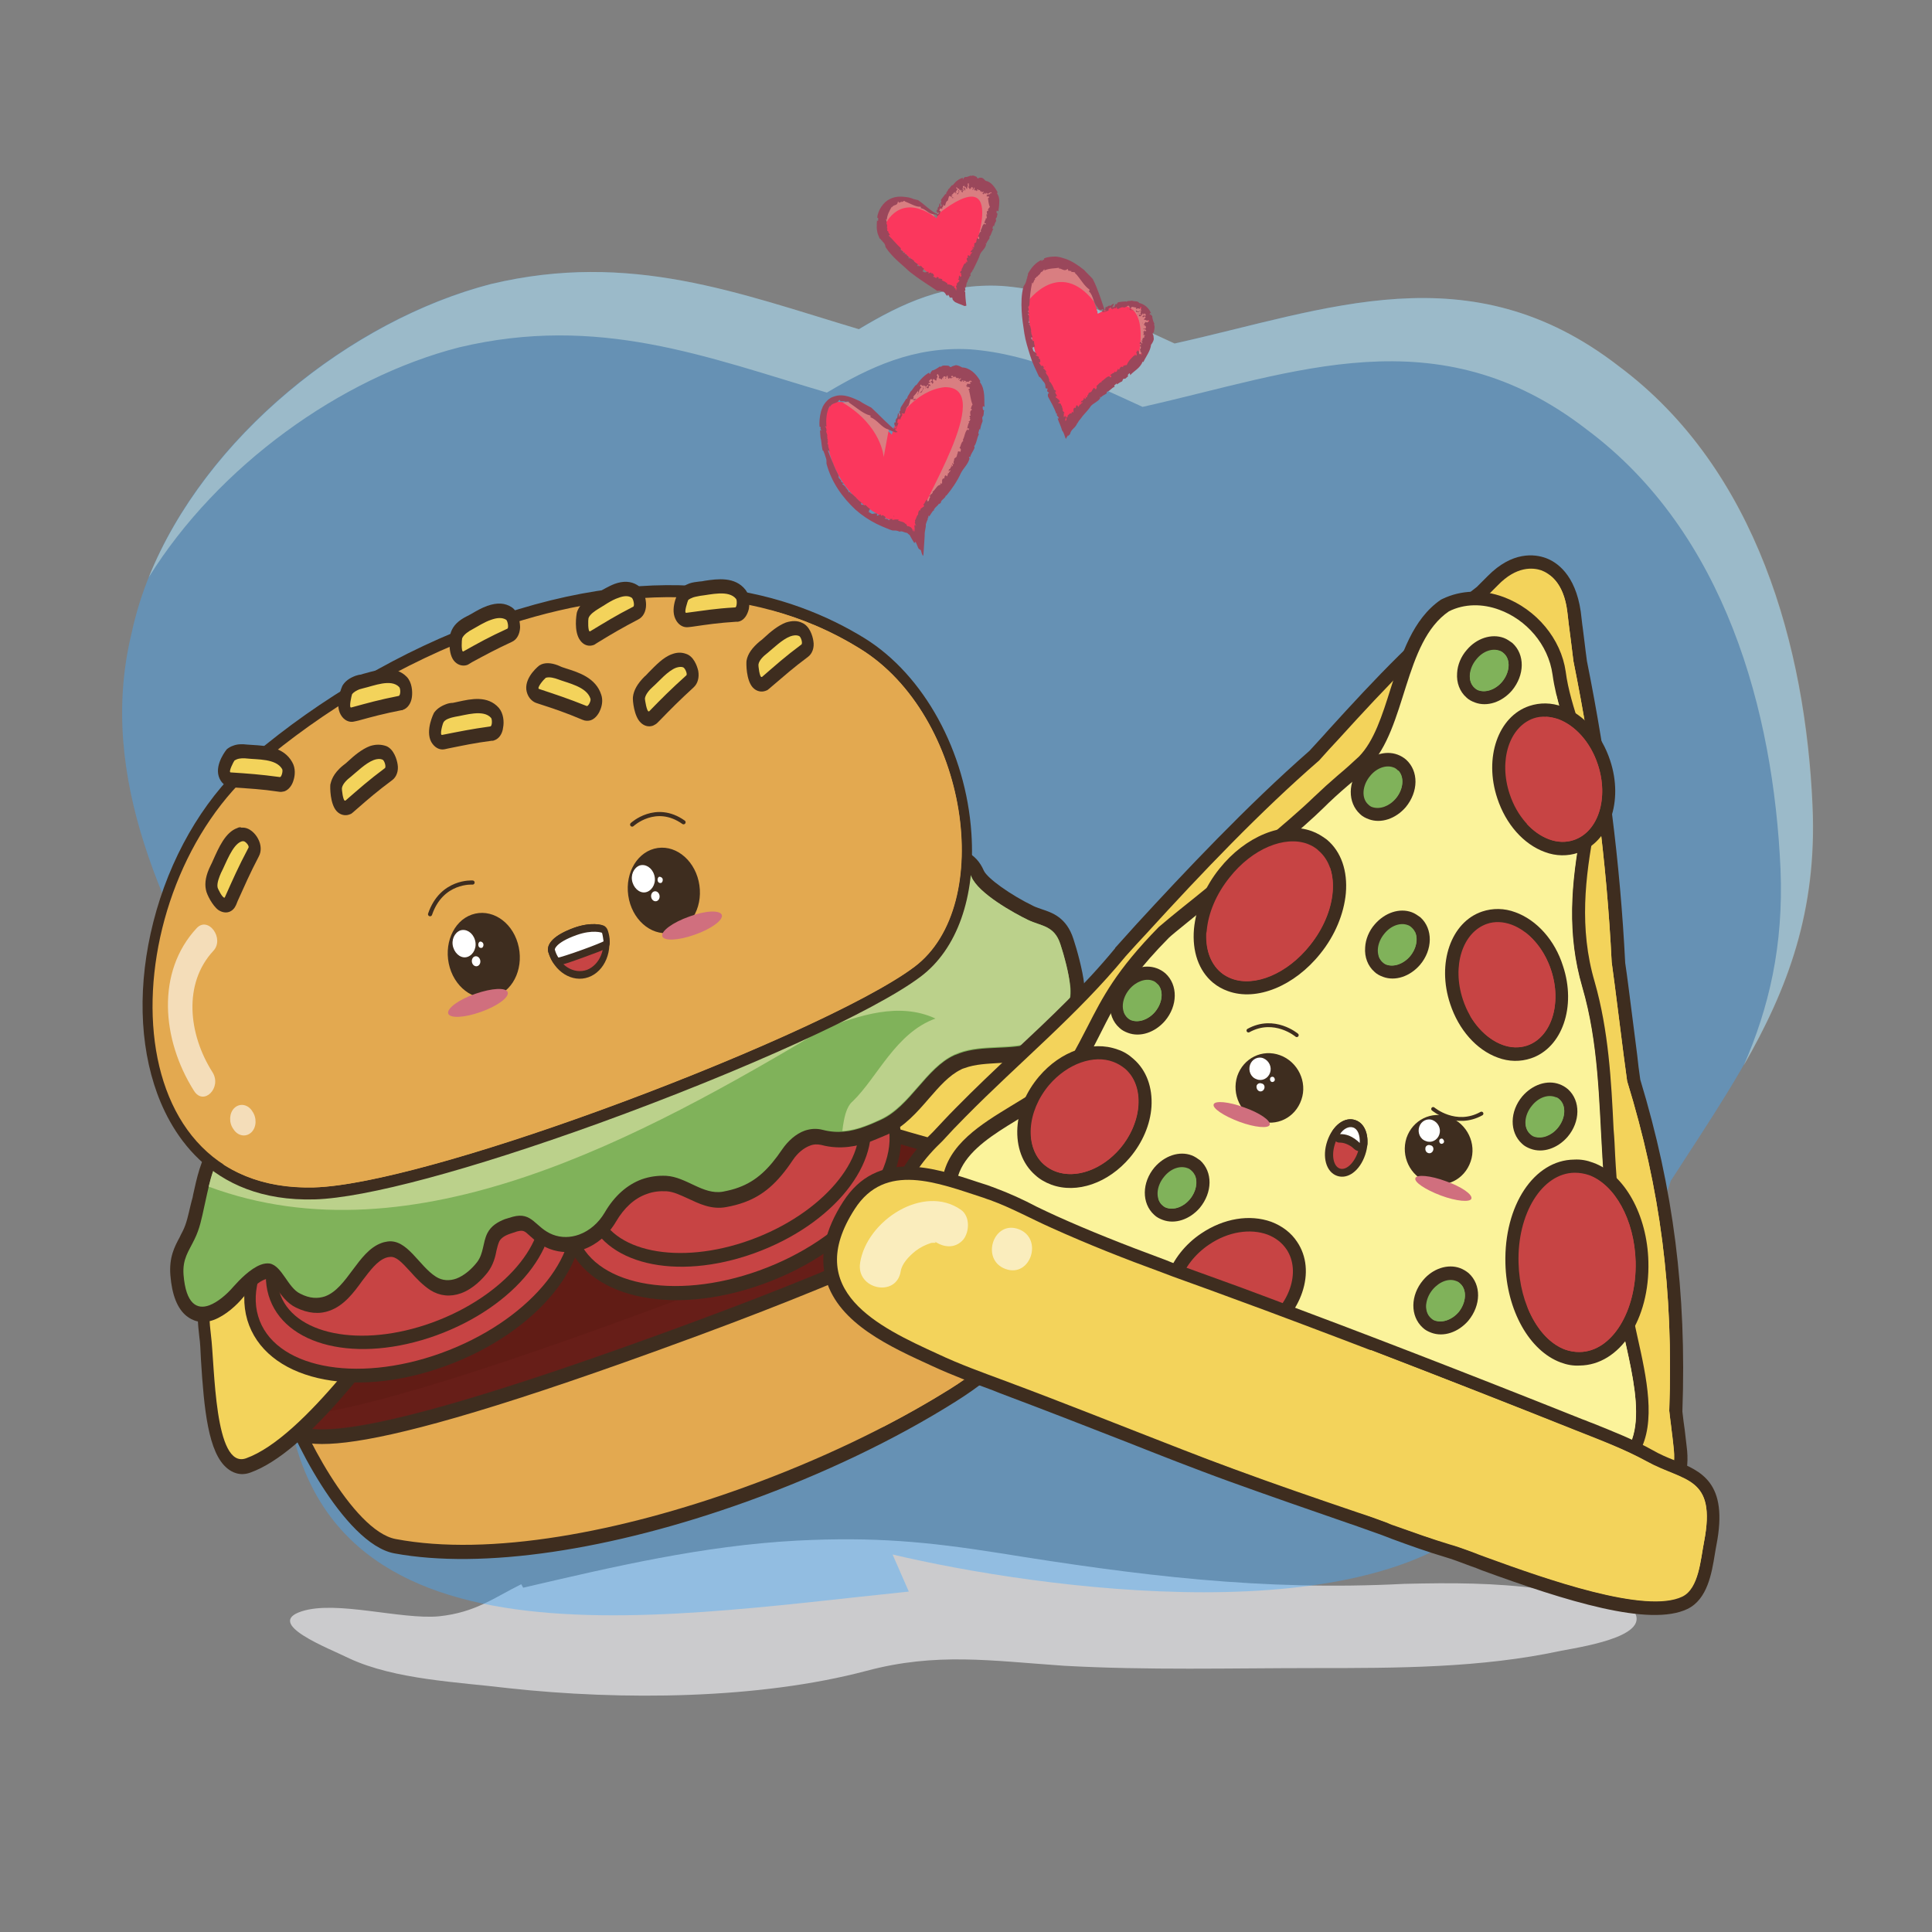 <?xml version="1.0" encoding="utf-8"?>
<!-- Generator: Adobe Illustrator 24.1.0, SVG Export Plug-In . SVG Version: 6.00 Build 0)  -->
<svg version="1.1" xmlns="http://www.w3.org/2000/svg" xmlns:xlink="http://www.w3.org/1999/xlink" x="0px" y="0px"
	 viewBox="0 0 500 500" style="enable-background:new 0 0 500 500;" xml:space="preserve">
<rect x="0" y="0" width="500" height="500" fill="#808080" stroke="none"/>
<style type="text/css">
	.st0{fill:#CBCBCD;}
	.st1{opacity:0.41;}
	.st2{fill:#3FA9FF;}
	.st3{opacity:0.5;}
	.st4{fill:#CFE4DE;}
	.st5{fill:#FB375D;}
	.st6{fill:#D97E81;}
	.st7{fill:#9A475B;}
	.st8{fill:#E3A950;}
	.st9{fill:#3E2D1F;}
	.st10{fill:#611C15;}
	.st11{opacity:0.3;}
	.st12{fill:#74201D;}
	.st13{fill:#F3D35B;}
	.st14{fill:#C74444;}
	.st15{fill:#80B25A;}
	.st16{fill:#BBD18B;}
	.st17{opacity:0.6;}
	.st18{fill:#FFFFFF;}
	.st19{fill:#D06F7E;}
	.st20{fill:none;stroke:#3E2D1F;stroke-width:1.07;stroke-linecap:round;stroke-linejoin:round;stroke-miterlimit:10;}
	.st21{fill:#FBF39B;}
	.st22{fill:none;stroke:#3E2D1F;stroke-linecap:round;stroke-linejoin:round;stroke-miterlimit:10;}
</style>
<g id="Background">
	<g id="Cloud">
		<g>
			<path class="st0" d="M135.4,410.9c23.2-5.4,46.4-10.9,71-12.2c19.9-1,33.6,0.3,52,3.2c36,5.8,68.1,9.9,105,8
				c12.3-0.3,23.2-0.3,35.5,1.3c6.6,0.6,18.9,0,23.2,4.8c6.6,7-10.9,9.9-18,11.2c-20.8,4.5-42.6,4.5-63.9,4.5
				c-21.8,0-43.1,0.6-64.8-0.6c-18.9-1.3-33.1-3.5-51.1,1.3c-27.9,7.4-63.4,7.7-92.7,4.5c-13.2-1.6-29.3-2.2-41.2-7.7
				c-5.2-2.6-22.2-9-12.3-12.2c9-2.9,25.6,2.2,35.5,1.3c9.5-1,14.2-4.8,21.3-8.3"/>
		</g>
		<g class="st1">
			<path class="st2" d="M469,208.6c-1.8-40.9-14.3-87.1-50.1-113.8c-38.7-30-75.7-14.6-115-5.9c-14.4-6.6-28.6-13.7-44.7-14.9
				c-14.5-0.8-25.9,4.5-37,11.2c-31.1-9.3-59.1-20.3-95.2-11.7C85.9,84.1,43,121.4,34,164.1c-9,37.3,9,72.9,26.9,104.9
				c2,4,3.7,7.7,5.1,11.3c-0.5,7.2-1.3,14.4-2.6,21.5c-3.9,23-5.1,40.4,10.2,53.1c3.7,80.1,93.9,63.9,161.6,57l-4.2-9.6
				c37.6,8.9,125.3,21.3,155.7-12.4c7.7-9.2,14.1-21,20-33.3c7.2-6.5,12.7-14.6,17-26.8c2.7-7.4,6.1-15.7,8.7-24.2
				C452.8,274,470.8,249.4,469,208.6z"/>
		</g>
		<g class="st3">
			<g>
				<path class="st4" d="M424,322.1c-2.6,8.5-6,16.8-8.7,24.2c-0.1,0.4-0.3,0.7-0.4,1.1c3.4-4.8,6.3-10.5,8.8-17.5
					c2-5.3,4.2-11,6.3-17C428,315.9,426,319,424,322.1z"/>
			</g>
			<g>
				<path class="st4" d="M118.8,89.9c36.1-8.6,64.1,2.5,95.2,11.7c11.1-6.6,22.5-12,37-11.2c16.1,1.2,30.2,8.3,44.7,14.9
					c39.3-8.8,76.3-24.1,115,5.9c35.8,26.7,48.3,72.9,50.1,113.8c0.8,19.8-3,35.8-9.5,50.7c11.3-19.7,19-39.8,17.8-67.1
					c-1.8-40.9-14.3-87.1-50.1-113.8c-38.7-30-75.7-14.6-115-5.9c-14.4-6.6-28.6-13.7-44.7-14.9c-14.5-0.8-25.9,4.5-37,11.2
					c-31.1-9.3-59.1-20.3-95.2-11.7c-36.3,9.4-74,39.6-88.6,75.9C56.4,120.6,88.1,97.8,118.8,89.9z"/>
			</g>
		</g>
	</g>
</g>
<g id="Objects">
	<g id="main">
		<g>
			<g>
				<path class="st5" d="M230.8,112.5c0,0,5.3-18.5,16-17.3c10.8,1.2,5.9,16.5,0,26.4c-5.9,9.8-8.6,7.9-9.4,17.7
					c-2.7-4.3-6.6-4.6-6.6-4.6s-15.4-4.6-17.1-22.8C212.1,93.8,230.8,112.5,230.8,112.5z"/>
			</g>
			<path class="st6" d="M232.1,108.9c0,0,6.8-16.2,16.5-13.3c9.7,3,1.8,19.1,1.8,19.1s-8.7,16.9-11.2,17.5
				c-2.5,0.6,19.2-32.2,5.3-32C236.8,101,232.1,108.9,232.1,108.9z"/>
			<path class="st6" d="M230.1,110.7c0,0-7.1-7.8-12-6.5c10.1,6,10.6,14.1,10.6,14.1L230.1,110.7z"/>
			<g>
				<path class="st7" d="M230.4,112c-0.1,0.6,0.3-0.2,0,0.4C230.3,112.3,230.3,112.1,230.4,112z"/>
				<path class="st7" d="M229.8,111.1c-1.6-0.4-2.8-2.5-4.5-3.1c-0.2-0.1,0.3-0.4-0.2-0.5c-1.7-0.4-3.7-2.2-5.5-3.4l0.2-0.1
					c-0.4-0.2-0.9,0.1-1.3-0.1c0-0.1,0.1-0.1,0.1-0.2c-0.1,0.3-0.8,0-1,0.2c-0.2-0.1-0.1-0.3-0.4-0.4l-0.2,0.3
					c-0.3,0.4-0.7,0.4-1.1,0.6c-0.4,0.1-0.9,0.4-1.1,0.9c0-0.1,0-0.2-0.1-0.2c-0.8,1.5-1,3.5-0.8,5.3c-0.1-0.1-0.3-0.1-0.4,0
					c0.3,0.1,0.4,0.6,0.4,1.1c-0.3,0.2,0.3,0.8,0.2,1.4l-0.1,0c0.3,0.4-0.1,0.6,0.3,0.9l-0.2,0.3c0.4,0.1-0.1,0.6,0.1,0.9l0.1,0
					c0.1,0.3,0,0.5,0.1,0.8l0,0c0.3,0.6,0.2,1.1,0.4,1c-0.2,0.3-0.3-0.6-0.5-0.1c0.2,0.5,0.4,1.1,0.6,1.6l0.7,1.6
					c0.4,1.1,0.9,2.1,1.4,3.1c0,0.3,0.1,0.5,0,0.6c0.2,0.1,0.5,0.7,0.7,0.7c0-0.1-0.1,0.2,0,0.3c0.1,0.4,0.5,0.1,0.6,0.6
					c-0.2-0.1-0.3-0.1-0.3,0.1c0.4,0.2,0.7,0.6,1,0.9c-0.1,0-0.2-0.1-0.2,0c0.5,0.2,0.5,0.8,0.9,0.9l-0.2,0c0.3,0.7,0.4-0.1,0.7,0.4
					c-0.1-0.1-0.2,0-0.2,0.1c0.6,0.1,1.1,0.9,1.6,1.2c0,0-0.1,0-0.1,0c0.5,0.4,0.8,0.9,1.4,1.2c0.1,0.2-0.3,0.4,0.2,0.7
					c0.2-0.4,0.9,0.5,0.8-0.1c0.4,0.4,1,1,1.3,1.1c-0.3,0,0,0.6-0.4,0.4l0.2,0.4c-0.1,0.1-0.3-0.2-0.3,0c0.2,0.1,0.8,0.3,0.9,0.5
					c0.5,0,1-0.3,1.5,0c-0.3,0,0,0.5-0.2,0.5c0,0,0.3-0.1,0.5-0.2c0.3-0.1,0.5-0.2,0.5-0.2c0.2,0.1-0.1,0.3,0.2,0.4
					c0-0.1,0.2-0.1,0.3-0.2c0.1,0.1,0.8,0.3,0.8,0.7c0,0.2-0.3-0.1-0.2,0.2c0.4,0.2,0.4,0,0.8,0.2l0,0.1c0.2,0.2,0.7,0.1,0.5-0.2
					c-0.2-0.1,0,0.3-0.2,0.1c0.1-0.1,0.3-0.1,0.5-0.1c0.2,0,0.2,0,0.5,0c-0.2,0-0.1,0.2-0.2,0.3c0.6-0.2,1.2-0.2,1.8-0.1
					c0.1-0.2-0.3,0.3-0.4,0.1c0.7,0.5,1.7,0.3,2.1,1.1c-0.1,0,0.1-0.3,0-0.2c0.3,0.3,0.2,0.5,0.4,0.6c0,0.1,0,0.1,0.2,0.1
					c0.1,0,0.2,0,0.2,0c0.1-0.1,0,0.1-0.1,0c0.1,0,0.3,0.1,0.5,0.2c0.2,0.1,0.4,0.3,0.5,0.7c0-0.2,0-0.5,0-0.4l0.1,0.5
					c0,0.1,0.1,0.1,0.1,0.2c0,0,0,0.1,0.1,0.1c0,0,0,0,0-0.1c0,0,0,0,0.1,0.1c0-0.2-0.1-0.2-0.1-0.1c0,0.1,0,0.3,0,0.2
					c-0.1,0-0.2-0.1-0.1-0.1c0.1,0.3,0.1,0.1,0.1,0c0-0.1,0-0.1,0.1,0.2c0,0,0-0.4,0-0.5c0-0.2,0-0.3,0.1-0.2c0,0,0.2,0.8,0.2,0.5
					c0-0.5-0.1-0.3-0.1-0.7l0-0.3c-0.2-0.3,0.1-0.2-0.1-0.4c0.2,0.2,0-0.5,0.3-0.2l0.2,0.3c0-0.2-0.2-0.5-0.3-0.7c0,0,0.1,0,0.1,0
					c-0.4-0.3,0.1-0.3-0.1-0.8c0.2-0.3,0.3-0.6,0.4-0.9c0.1-0.3,0.3-0.6,0.4-0.6c0-0.5,0.1-0.9,0.4-1.3c0,0.1-0.1,0.2,0,0.3
					c0.2-0.2,0.2-0.3,0.3-0.6c0,0.1,0.5-0.4,0.8-0.5c0.1-0.4-0.1-0.5-0.2-0.6c0.5,0,0.5-1.1,1.1-1.2c0,0.1-0.2,0.6,0.1,0.4
					c0.5,0.1,0.2-0.8,0.7-1.1l-0.3-0.2c0.3,0,0.4-0.8,0.6-0.5c0-0.2,0.5-0.4,0.2-0.6c0.8-0.5,1.2-1.8,2-1.8c0-0.1,0.3-0.4,0.1-0.4
					c-0.3,0-0.1,0.3-0.2,0.3c0.1-0.1,0-0.2,0-0.2c0.2-0.2,0.4-0.3,0.4,0.1c0.5-0.4-0.1-1,0.5-1.5c0.1,0.1,0.2,0.1,0.3-0.1l0.1-0.5
					c0.3-0.4,0.4,0,0.6,0.1c0.1-0.3,0.3-0.6,0.2-0.8l0.4-0.1c-0.3,0.1,0-0.3,0-0.4l0,0.2c0.1,0,0.2-0.3,0.3-0.5
					c-0.1-0.1-0.4,0.2-0.5,0.3c0-0.2,0.1-0.4,0.1-0.6c0.2,0.2,0.4-0.3,0.5-0.5c0.2-0.2,0-0.4,0-0.4c0.1,0.1,0.2-0.3,0.3-0.1
					c0,0.1-0.2,0.1-0.2,0.3c0.2-0.1,0.3,0.1,0.4-0.3c0-0.3-0.4-0.2-0.1-0.6c0,0.2,0.1,0.2,0.1,0.4l0.3-0.3l-0.2-0.2
					c0.1,0,0.1,0,0.1,0c-0.1-0.3,0.3-0.7,0.1-0.9c0.1-0.2,0.4-0.3,0.5-0.5l0,0.1c0.2-0.2,0.3-0.6,0.3-0.8l0,0
					c0.1-0.1,0.2-0.5,0.2-0.7c0.3-0.3,0.8,0.3,0.7-0.2c0.2-0.4-0.1-0.8-0.3-0.7c0.4-0.6,0.4-1.5,1-1.9c0-0.1-0.1-0.1-0.1-0.3
					c0.5-0.9,0.5-2.1,1.2-2.7c0,0.3,0.2,0.1,0.3,0.2c-0.1-0.3,0.3-0.2,0-0.4c-0.2-0.1-0.3-0.1-0.4,0.1c0.1-0.6,0.3-1.5,0.6-1.8
					c-0.1,0.1-0.2,0-0.2-0.2c0.3,0.1,0.4-0.3,0.4-0.6l-0.2-0.1l0.2-0.2c0-0.1-0.4-0.3-0.1-0.5c0.1,0,0.2,0,0.2,0
					c-0.1-0.4-0.2-0.9,0-1.3l0.3-0.2c0-0.2-0.1-0.5-0.3-0.2c0.2-0.6,0.3-1,0.5-1.2c-0.5-1.1-0.6-2.6-0.9-3.6l0.1,0
					c0-0.3-0.3,0-0.3-0.3c0.2,0,0.2-0.3,0.4-0.2c0-0.5-0.4-0.4-0.6-0.5c-0.2,0.1,0.2,0.1,0,0.2c-0.1,0-0.1-0.5-0.4-0.4
					c0-0.2,0.2-0.2,0.4-0.3l-0.2-0.1c0.1-0.5,0.8,0.2,1-0.4l-0.2-0.2c0.1-0.4,0.7,0.4,0.4-0.3c-0.3-0.2-0.7,0-0.7,0.3
					c-0.4-0.4-0.6,0.3-1,0c0-0.2,0.3,0.2,0.4,0c0-0.4-0.4-0.2-0.6-0.5c0.1,0.3-0.2,0.4-0.3,0.4c-0.1-0.3,0.3-0.2,0-0.4
					c-0.1,0.1-0.4,0.1-0.3,0.3c-0.3,0.3-0.3-0.3-0.6-0.1c0-0.3,0.6-0.5,0.3-0.8c0,0.3-0.6,0.2-0.5,0.6c-0.1-0.1-0.1-0.4,0.1-0.5
					c-0.2-0.3-0.6,0.3-0.6-0.3l-0.1,0.3c-0.1-0.1-0.1-0.2-0.2-0.4c-0.2-0.1-0.7,0.3-0.7-0.2c-0.1,0-0.6-0.1-0.4,0.3
					c0.3,0.2,0.4-0.2,0.5,0.3c-0.2-0.4-0.4,0-0.6,0.1l0-0.2c-0.1,0.1-0.3,0-0.4,0.2c0.1-0.1,0-0.2,0-0.3l-0.1,0.3
					c-0.4,0.1-0.1-0.5-0.5-0.4l0.3-0.2c-0.1,0-0.2-0.2-0.4-0.1c-0.1,0.2-0.2,0.5-0.2,0.7c-0.2,0.1-0.1-0.3-0.3,0
					c0,0,0.3-0.3,0.3-0.3c0-0.1-0.2-0.4-0.5-0.3c-0.2,0.1-0.4,0.5-0.1,0.6c-0.1,0-0.4-0.1-0.3-0.3c-0.3,0.2,0.1,0.2-0.2,0.5
					c-0.1-0.1-0.6-0.3-0.8-0.4c0,0,0.1-0.1,0.1-0.3c0.1-0.1,0.1-0.2,0.1-0.2c0,0-0.2,0.1-0.2,0.1c0.2-0.4-0.2-0.2-0.1-0.6
					c-0.2,0-0.3,0.2-0.4,0.3c0.6,0.4-0.3,0.9,0,1.3c-0.5,0.4-0.8-1-1,0.1c0.1,0.1,0,0.6,0.3,0.2c-0.3,0.1,0,0.6-0.5,0.6
					c0.2-0.4-0.5-0.2-0.2-0.8c0,0.2,0.3,0,0.3-0.1c-0.2-0.1-0.2-0.5-0.5-0.2c-0.2,0.2-0.5,0.4-0.3,0.6c0.1,0.2,0.3-0.2,0.3,0.1
					c-0.3,0.4-0.6,0-0.5,0.6c0.2-0.2,0.4,0,0.5,0.2c0,0-0.2,0.3-0.2,0.3l0-0.2c-0.5,0.2,0,0.4-0.4,0.7l-0.4-0.1
					c-0.1-0.4,0.7-0.4,0.3-0.8c-0.3,0.2-0.3,0.5-0.6,0.6c0-0.1,0.1-0.2,0.1-0.3c-0.1,0.1-0.6-0.4-0.7,0.3c-0.1,0.3,0.1,0.2,0.2,0.3
					c-0.4,0.5-0.4,0.7-0.6,1.1c-0.2-0.3-0.5,0.5-0.4-0.1c0.3,0,0.8-0.7,0.8-1.1c-0.4-0.2,0.4-0.3,0.2-0.7c-0.4,0.3-0.6,0-0.8-0.2
					c-0.1,0.1-0.1,0.3-0.2,0.4c0.1,0.2,0.2,0.1,0.4,0.3c-0.4,0.3-0.7,0.9-0.7,1.3c-0.2,0-0.3-0.2-0.2-0.4c-0.4,0.6-0.8,1.1-1.3,1.6
					c0.5-0.1-0.3,0.7,0.1,0.7c0.3-0.2,0.6-0.3,0.7,0c-0.1,0.2-0.1-0.1-0.2-0.1c0,0.4-0.5,0.1-0.4,0.6c0.2-0.6-0.3-0.4-0.5-0.7
					c-0.1,0.5-0.2-0.2-0.4,0.2c-0.1,0.5-0.3,1.1-0.5,1.6c-0.6,0.4-0.8,1.4-1,2c-0.3,0.2-0.5-0.2-0.7,0.1c-0.2,0.4,0.4-0.1,0.1,0.4
					l0-0.1c0,0.2-0.7,0.9-0.3,1.3l-0.3-0.4c-0.1,0.1,0,0.2,0,0.3c-0.1-0.1-0.3,0-0.3-0.2c-0.4,0.2-0.3,0.7-0.4,1.1l0.3-0.1
					c-0.1,0.7-0.5,1-0.6,1.7l-0.2-0.1l0,0.4c-0.2-0.2-0.4,0.1-0.3,0.4l-0.1-1.2c0.2-0.2,0.1,0.4,0.4,0.3c0.2-0.1,0.4-0.7,0.2-0.8
					c-0.1,0.2-0.1,0.2-0.1,0.4c-0.3-0.1-0.2-0.4-0.3-0.7c0,0.1-0.2,0.2-0.1,0.3c0-0.3,0-0.5,0.2-0.9c0,0.3,0.2,0,0.3,0.1
					c-0.2-0.2-0.2-0.6,0.1-1c0.4-0.2,0.2-1,0.5-1.5c0.1,0.4,0.2,0.8,0.1,1.1c0.3-0.3,0.2-0.4,0.4-0.6c-0.1-0.3-0.3-0.5-0.2-1
					l0.2,0.1c0.1-0.4-0.1-0.6,0.2-1.1c0.5-0.8,1-1.6,1.4-2.2l0.2,0.1c-0.1-0.6,0.6-1.2,0.8-1.8c0.7-0.6,1.1-1.7,1.6-1.8
					c0.9-1.3,1.9-2.4,3.3-3.2l-0.1,0.4c0.1-0.4,0.2,0.1,0.5-0.1c-0.4-0.1,0.2-0.5,0.3-0.8c0.7-0.1,1.5-0.7,2.1-1.1l0.1,0.2
					c0.3-0.3,0.6-0.4,1-0.4c0.4,0,0.8,0,1.2,0.1c0.1,0.1,0.2,0.3,0.5,0.3c0.4-0.3,0.7-0.3,1.3-0.5c0.2,0,0.5,0.1,0.8,0.2
					c0.3,0.1,0.6,0.3,0.8,0.4c0.9,0,1.8,0.4,2.6,1c0.8,0.6,1.5,1.5,2.1,2.5l-0.1,0.3c0.7,0.9,1,2.1,1.1,3.3c0.1,1.2,0,2.2,0.1,3.1
					l-0.4-0.2c-0.2,0.5,0,1.2,0.3,1.1c-0.2,0.5,0,1.4-0.4,1.6c-0.2,0.5,0,0.7,0,1.2c-0.4,1-0.5,1.4-0.7,2.4l0.1-0.2
					c-0.1-0.1-0.2-0.2-0.3,0c0,0.4-0.5,1.3,0,1.1c-0.6,0.9-0.6,2.4-1.3,3.2c0.1,0,0.1,0.2,0.1,0.4c-0.3,0.9-1,1.6-1.1,2.4
					c-0.1,0.1-0.1-0.3-0.3,0c-0.1,0.2,0.1,0.1,0.1,0.4c-0.4,1.5-1.6,2.5-2.2,3.7c-1,2.2-2.4,4.2-3.8,5.9l-0.1-0.1
					c-0.2,0.9-1.3,1.1-1.3,1.9c-0.2,0.1-0.4,0.5-0.5,0.2c-0.2,0.6-1.2,1-1.4,1.9c0.1,0,0.1-0.1,0.1-0.2c-0.6,0.5-0.8,1.2-1.3,1.7
					c0-0.1,0-0.2,0-0.3c-0.3,0.2,0,0.9-0.4,0.7c-0.1,0.2,0.2,0.2,0.2,0.1c-0.2,0.4-0.4,0.8-0.5,1.2l-0.1,0.3l0,0.2l0,0.3l-0.2,1.2
					c-0.1,0.4-0.1,0.9-0.1,1.4l-0.1,1.5c-0.1,1-0.1,2.1-0.2,3.1c0,0.2-0.1,0.3-0.1,0.4c0,0-0.1,0.1-0.1,0c-0.7-1.5-0.1-1.2-0.9-1.7
					c-0.1-0.3,0,0.3,0,0.1c-0.2-0.2-0.4-0.7-0.6-1.2c-0.2-0.5-0.3-0.8-0.5-0.8c0.2,0.7-0.2,0-0.2,0.3c-0.5-0.8-0.8-1.3-1-1.7
					c-0.1-0.2-0.2-0.4-0.4-0.5c-0.1-0.1-0.2-0.1-0.2-0.2c-0.1-0.1-0.2-0.1-0.3-0.1l0.1-0.1c-0.8,0-1.3-0.6-2-0.3
					c-0.4-0.2-0.8-0.3-1.2-0.3l-0.3,0c-0.1,0-0.4,0-0.6-0.1c-0.3-0.1-0.6-0.2-0.8-0.3c-1-0.4-2-0.8-3-1.3c-2-1-3.8-2.2-5.5-3.7
					c-3.3-3.1-6.2-7-7.5-11.9c0-0.6,0-1-0.1-1.3c-0.1-0.3-0.2-0.6-0.4-1.2c0.1,0,0.1,0.1,0.1,0c-0.3,0-0.2-0.9-0.6-0.9
					c-0.2-0.9-0.3-1.8-0.4-2.7c-0.1-0.4-0.2-0.9-0.2-1.3c0-0.5-0.1-0.9-0.1-1.4c0.1,0.3,0.3,0.4,0.3,0.1c0,0-0.2-0.4-0.2-0.4
					l0.1-0.1c0-0.3-0.2-0.5-0.3-0.3c-0.1-1.3,0-2.6,0.4-4.1c0.1-0.4,0.3-0.7,0.4-1.1c0.2-0.4,0.4-0.7,0.7-1.1
					c0.3-0.3,0.6-0.7,0.9-0.9c0.3-0.2,0.7-0.5,1.1-0.6c1.5-0.6,2.8-0.4,3.9-0.1c1.1,0.3,2.1,0.8,3,1.2c0.8,0.6,2.1,1.2,3,1.7
					c2.4,2.2,4.2,4.3,6.8,6.3c0,0-0.2,0.1-0.6,0.1C230.8,111.5,230.3,111.4,229.8,111.1z"/>
				<path class="st7" d="M230.6,111.3c0.2,0,0.4-0.4,0.5,0C230.9,111.3,230.7,111.4,230.6,111.3z"/>
				<path class="st7" d="M236.2,103.3c0,0,0.1-0.1,0.2-0.1c-0.1,0.1,0,0.3-0.1,0.3C236.3,103.4,236.2,103.4,236.2,103.3z"/>
				<path class="st7" d="M237.7,101.4c0.1,0.1-0.1,0.6-0.3,0.9c0,0,0.1-0.2,0.1-0.4C237.6,101.6,237.7,101.4,237.7,101.4z"/>
				<path class="st7" d="M239.5,100.3c0.2,0,0.2,0.1,0,0.2C239.4,100.5,239.5,100.4,239.5,100.3z"/>
				<path class="st7" d="M239.4,99.9c0.1-0.1,0.2-0.1,0.3-0.1C239.6,99.7,239.5,100.2,239.4,99.9z"/>
				<path class="st7" d="M243,98c0.1,0,0.2-0.2,0.4-0.1C243.2,97.8,243,98.2,243,98z"/>
				<path class="st7" d="M244.6,97.2c0.1,0,0.1,0,0.1,0c0.1,0.1,0,0.2-0.1,0.2L244.6,97.2z"/>
				<polygon class="st7" points="240.4,128.5 240.5,128.2 240.6,128.3 				"/>
				<path class="st7" d="M231.5,133.7c-0.3,0.1-0.2-0.2-0.2-0.2C231.6,133.5,231.2,133.7,231.5,133.7z"/>
				<polygon class="st7" points="223.3,130.1 223.4,130.2 223.2,130.4 				"/>
			</g>
			<g>
				<path class="st5" d="M242.4,56.5c0,0,4.3-14.4,12.8-9.1c8.4,5.3-7.8,21.6-6.4,29c-3.9-1.9-19.4-13.2-19.6-17.5
					C229,54.5,231.9,48.5,242.4,56.5z"/>
			</g>
			<g>
				<path class="st5" d="M284.1,81.2c0,0,15.6-8.9,13.4,6.7c-4.1,11.3-10.9,7.2-21.6,22.8c0,0-5.4-13.1-6.8-16
					c-1.4-2.9-8.2-27.4,4.7-25.2C282.2,70.9,284.1,81.2,284.1,81.2z"/>
			</g>
			<path class="st6" d="M242.6,55.5c0,0,3.9-11.9,12.5-8.2c8.5,3.7-3.8,19.9-3.8,19.9S261.9,40.4,242.6,55.5z"/>
			<path class="st6" d="M229.8,53.1c0,0,5.8-4.4,12.5,3.3c-9.5-7-13.2,1.7-13.2,1.7S227.8,54,229.8,53.1z"/>
			<g>
				<path class="st7" d="M242,56c-0.1,0.4,0.3-0.1,0,0.3C241.9,56.2,241.8,56.1,242,56z"/>
				<path class="st7" d="M241.6,55.4c-1.2,0.1-2.1-1.4-3.3-1.5c-0.1,0,0.2-0.4-0.1-0.4c-1.2,0.1-2.7-0.9-4.1-1.4l0.1-0.1
					c-0.3-0.1-0.6,0.3-0.9,0.3c0-0.1,0.1-0.1,0-0.2c-0.1,0.3-0.5,0.2-0.6,0.4c-0.1-0.1-0.2-0.3-0.3-0.4l-0.1,0.4
					c-0.1,0.4-0.4,0.5-0.7,0.6c-0.3,0.1-0.6,0.2-0.7,0.6c0-0.1,0-0.2-0.1-0.2c-0.6,1-1.2,2.1-1.3,3.4c-0.1-0.1-0.2-0.2-0.3-0.1
					c0.3,0.1,0.2,0.5,0.3,0.8c-0.3,0.1,0.2,0.6,0.1,0.9l-0.1,0c0.3,0.3-0.2,0.4,0.2,0.6l-0.2,0.2c0.4,0-0.1,0.4,0.2,0.5l0.1,0
					c0.2,0.1,0,0.3,0.2,0.5l0,0c0.3,0.3,0.3,0.7,0.5,0.5c-0.1,0.3-0.3-0.3-0.5,0.2c1.1,1,2,2.2,3.1,3.2c0,0.2,0.1,0.3,0,0.5
					c0.1,0,0.4,0.3,0.6,0.3c0,0,0,0.2,0,0.3c0.1,0.3,0.4-0.1,0.6,0.2c-0.1,0-0.2,0.1-0.3,0.2c0.3,0,0.6,0.2,0.8,0.3
					c-0.1,0-0.1,0-0.2,0.1c0.4,0,0.4,0.4,0.7,0.5l-0.2,0.1c0.2,0.5,0.3-0.3,0.5,0.1c-0.1,0-0.1,0.1-0.2,0.1c0.5-0.1,0.8,0.4,1.2,0.6
					c0,0-0.1,0.1-0.1,0.1c0.3,0.2,0.6,0.6,1,0.7c0.1,0.2-0.3,0.4,0.1,0.6c0.2-0.3,0.6,0.3,0.7-0.2c0.2,0.3,0.6,0.8,0.9,0.8
					c-0.2,0-0.1,0.5-0.4,0.4l0.1,0.3c-0.1,0.1-0.2-0.2-0.2,0c0.1,0.1,0.5,0.2,0.6,0.3c0.3,0,0.8-0.3,1.1-0.1c-0.2,0-0.1,0.5-0.3,0.4
					l0.9-0.3c0.1,0.1-0.1,0.3,0.1,0.3c0-0.1,0.1-0.1,0.2-0.1c0,0.1,0.5,0.3,0.4,0.7c0,0.2-0.2-0.1-0.2,0.2c0.2,0.2,0.3,0,0.5,0.2
					l0,0c0.1,0.2,0.5,0.2,0.5-0.1c-0.1-0.1-0.1,0.2-0.2,0c0.2-0.1,0.5,0,0.7,0.2c-0.1,0-0.1,0.1-0.2,0.2c0.4-0.1,0.8,0.1,1.2,0.2
					c0.1-0.2-0.3,0.2-0.3,0.1c0.3,0.5,1,0.3,1.2,0.9c-0.1,0,0.1-0.3,0.1-0.2c0.2,0.2,0.1,0.4,0.2,0.4c-0.1,0.2,0.2,0.1,0.4,0.1
					c0.1-0.1,0,0.1-0.1,0c0.1,0,0.4,0.1,0.7,0.2c0.2,0.1,0.3,0.1,0.3,0.2c0.1,0.1,0.1,0.1,0.2,0.2c0-0.1,0.2-0.3,0.2-0.3l0,0.3
					c0.1,0.2,0.2,0.1,0.2,0.4c0-0.2-0.1-0.1-0.2-0.1c-0.1,0-0.3,0-0.1,0c0.1,0.3,0.2-0.3,0.2,0.1c0.1,0.1,0.2-0.2,0.3,0.1
					c0-0.1,0,0.4,0.1,0.4c0.2,0.1,0-0.1,0.1-0.2c0,0,0-0.1,0-0.1c-0.1-0.4,0.2,0.1-0.1-0.3c0.1,0.3,0.1-0.1,0.4,0.5l0.2,0.5
					c0-0.1-0.3-0.7-0.4-0.9c0,0,0.1,0.1,0.1,0.2c-0.2-0.4-0.2-0.4-0.2-0.4c0,0,0-0.1-0.1-0.3c0.1,0,0-0.4,0.3-0.2
					c-0.1-0.3-0.2-0.5-0.1-0.6c0,0,0,0.1,0.1,0.2c0.1-0.1,0-0.1,0-0.3c0.1,0.1,0.4-0.3,0.6-0.5c0-0.3-0.3-0.3-0.4-0.4
					c0.5-0.1,0-0.9,0.5-1c0,0.1,0.1,0.5,0.2,0.3c0.5-0.1-0.1-0.6,0.2-0.9l-0.4-0.1c0.3-0.1,0-0.7,0.4-0.4c-0.1-0.2,0.3-0.4,0-0.5
					c0.5-0.5,0.5-1.6,1.2-1.6c0-0.1,0.1-0.3,0-0.4c-0.2,0,0,0.3-0.1,0.3c0-0.1,0-0.2-0.1-0.2c0.2-0.1,0.2-0.3,0.4,0.1
					c0.4-0.3-0.3-0.8,0.1-1.2c0.1,0.1,0.2,0.1,0.2-0.1l-0.1-0.4c0.2-0.3,0.4,0,0.6,0.1c0.1-0.2,0.2-0.4,0.1-0.6l0.4,0
					c-0.3,0,0-0.2-0.1-0.3l0,0.1c0.1,0,0.2-0.2,0.2-0.3c-0.1-0.1-0.3,0.1-0.4,0.2c0-0.2,0-0.3,0-0.5c0.2,0.2,0.3-0.2,0.4-0.3
					c0.1-0.1-0.1-0.3-0.1-0.3c0.1,0.1,0.2-0.2,0.2,0c0,0.1-0.2,0.1-0.1,0.2c0.1,0,0.3,0.1,0.3-0.2c0-0.2-0.4-0.2-0.1-0.5
					c0,0.1,0.1,0.2,0.1,0.3l0.3-0.2l-0.2-0.1c0.1,0,0.1,0,0.1,0c-0.1-0.2,0.2-0.5,0-0.7c0.1-0.2,0.3-0.2,0.4-0.3l0,0
					c0.2-0.1,0.2-0.4,0.2-0.6l0,0c0.1-0.1,0.1-0.3,0.1-0.5c0.3-0.1,0.7,0.4,0.6,0c0.1-0.2-0.2-0.6-0.3-0.6c0.3-0.3,0.3-1,0.8-1.2
					c0-0.1-0.1-0.1-0.1-0.3c0.4-0.6,0.4-1.5,1-1.7c0,0.2,0.2,0.1,0.3,0.2c-0.1-0.3,0.3-0.1,0-0.3c-0.2-0.1-0.3-0.1-0.4,0
					c0.1-0.4,0.3-1,0.5-1.1c-0.1,0.1-0.1,0-0.2-0.2c0.3,0.2,0.4-0.1,0.4-0.4l-0.2-0.1l0.2-0.1c0-0.1-0.3-0.3-0.1-0.4
					c0.1,0,0.1,0,0.2,0c-0.1-0.3-0.2-0.7,0-0.9l0.3-0.1c0-0.1-0.1-0.3-0.2-0.2c0.3-0.3,0.3-0.6,0.6-0.7c-0.4-0.8-0.4-1.7-0.5-2.2
					l0.1,0c0.1-0.2-0.3,0-0.2-0.1c0.1,0,0.2-0.2,0.4-0.2c0.1-0.3-0.3-0.2-0.4-0.3c-0.2,0.1,0.2,0-0.1,0.1c-0.1,0,0-0.3-0.3-0.2
					c0.1-0.1,0.3-0.2,0.4-0.2l-0.2,0c0.2-0.4,0.7,0,0.9-0.4l-0.1-0.1c0.2-0.3,0.5,0.3,0.4-0.2c-0.2-0.1-0.6,0-0.6,0.3
					c-0.3-0.2-0.6,0.3-0.8,0.1c0.1-0.2,0.2,0.2,0.3,0c0.1-0.3-0.3-0.2-0.3-0.3c0,0.2-0.3,0.3-0.4,0.3c0-0.2,0.3-0.2,0.1-0.3
					c-0.1,0.1-0.3,0.1-0.3,0.3c-0.3,0.3-0.1-0.3-0.4,0c0.1-0.3,0.5-0.4,0.4-0.7c-0.1,0.3-0.5,0.1-0.5,0.6c0-0.1,0-0.3,0.2-0.4
					c0-0.3-0.5,0.3-0.4-0.3l-0.2,0.2c0-0.1,0-0.2-0.1-0.4c-0.1-0.1-0.5,0.2-0.4-0.2c-0.1,0-0.3-0.1-0.3,0.2c0.1,0.3,0.3-0.1,0.2,0.3
					c0-0.4-0.3-0.1-0.4,0l0-0.2c-0.1,0-0.2-0.1-0.3,0.1c0.1-0.1,0.1-0.2,0-0.3l-0.1,0.2c-0.3,0.1,0-0.5-0.2-0.5l0.2-0.1
					c-0.1,0-0.1-0.2-0.2-0.2c-0.1,0.2-0.2,0.5-0.3,0.7c-0.1,0.1,0-0.3-0.2-0.1l0.2-0.3c0-0.1-0.1-0.4-0.3-0.4
					c-0.1,0-0.3,0.4-0.2,0.5c-0.1,0-0.2-0.2-0.1-0.3c-0.2,0.1,0,0.3-0.2,0.4c-0.1-0.2-0.3-0.4-0.4-0.6l0.2-0.4l-0.1,0
					c0.2-0.3-0.1-0.2,0-0.6c-0.1,0-0.2,0.1-0.3,0.2c0.3,0.5-0.2,0.8-0.1,1.3c-0.3,0.2-0.4-1.2-0.6-0.3c0.1,0.1,0,0.5,0.2,0.3
					c-0.2,0,0,0.5-0.3,0.4c0.1-0.3-0.3-0.4-0.1-0.8c0,0.2,0.2,0.1,0.2,0c-0.1-0.2-0.1-0.5-0.3-0.4c-0.1,0.1-0.3,0.2-0.2,0.4
					c0.1,0.3,0.2-0.1,0.2,0.2c-0.2,0.2-0.4-0.2-0.3,0.3c0.1-0.1,0.3,0.1,0.3,0.3c0,0-0.1,0.2-0.1,0.2l0-0.2c-0.3,0,0,0.4-0.2,0.5
					c0,0-0.3-0.2-0.3-0.2c-0.1-0.3,0.5-0.1,0.2-0.5c-0.2,0.1-0.2,0.3-0.4,0.4c0-0.1,0.1-0.1,0.1-0.2c-0.1,0-0.4-0.5-0.5,0
					c-0.1,0.2,0.1,0.2,0.1,0.3c-0.3,0.3-0.2,0.5-0.4,0.7c-0.2-0.3-0.3,0.3-0.3-0.2c0.2,0.1,0.6-0.3,0.5-0.7
					c-0.3-0.3,0.3-0.1,0.1-0.6c-0.3,0.2-0.5-0.2-0.6-0.4c-0.1,0-0.1,0.2-0.1,0.3c0.1,0.2,0.2,0.2,0.3,0.4c-0.3,0.2-0.5,0.5-0.5,0.9
					c-0.2,0-0.3-0.3-0.2-0.4c-0.3,0.4-0.6,0.7-0.9,1c0.5,0.1-0.2,0.4,0.1,0.5c0.2-0.1,0.5,0,0.6,0.2c-0.1,0.1-0.1-0.1-0.2-0.2
					c0,0.3-0.4,0-0.3,0.3c0.1-0.4-0.3-0.4-0.5-0.7c-0.1,0.4-0.2-0.2-0.3,0.1c-0.1,0.4-0.2,0.8-0.3,1.1c-0.5,0.2-0.6,0.9-0.7,1.3
					c-0.2,0.1-0.4-0.2-0.6-0.1c-0.1,0.2,0.4,0,0.1,0.3l0-0.1c0,0.1-0.5,0.5-0.1,0.9l-0.3-0.3c-0.1,0,0,0.2,0,0.2
					c-0.1-0.1-0.2,0-0.3-0.2c-0.3,0.1-0.2,0.5-0.3,0.7l0.3,0c0,0.5-0.3,0.7-0.4,1.1l-0.2-0.1l0,0.3c-0.2-0.2-0.4,0-0.3,0.2l-0.2-0.9
					c0.2-0.1,0.2,0.3,0.4,0.3c0.2,0,0.3-0.4,0.1-0.6c-0.1,0.1,0,0.2,0,0.3c-0.3-0.1-0.2-0.3-0.3-0.5c0,0.1-0.1,0.2-0.1,0.2
					c-0.1-0.2,0-0.4,0.1-0.7c0,0.2,0.2,0,0.3,0.1c-0.2-0.2-0.2-0.4,0-0.7c0.4-0.1,0.1-0.7,0.4-1c0.2,0.3,0.2,0.6,0.2,0.9
					c0.2-0.1,0.1-0.3,0.3-0.4c-0.1-0.2-0.3-0.5-0.3-0.8l0.2,0.1c0.1-0.3-0.2-0.5,0-0.8c0.4-0.5,0.8-1.1,1.1-1.4l0.2,0.1
					c-0.2-0.5,0.4-0.8,0.5-1.3c0.5-0.3,0.8-1.2,1.2-1.1c0.7-0.9,1.5-1.6,2.6-1.9l-0.1,0.4c0.1-0.3,0.2,0.1,0.3,0
					c-0.3-0.2,0.2-0.4,0.3-0.6c0.5,0.1,1.1-0.2,1.6-0.4l0,0.2c0.5-0.4,1,0,1.5,0.2c0,0.1,0.1,0.3,0.3,0.4c0.4-0.3,0.5-0.2,1-0.2
					c0.3,0.1,0.7,0.5,1,0.8c1.3,0.2,2.3,1.5,3.1,3l-0.2,0.2c0.5,0.7,0.7,1.6,0.6,2.5c0,0.9-0.2,1.6-0.2,2.2l-0.4-0.2
					c-0.2,0.3-0.1,0.8,0.2,0.8c-0.2,0.3-0.1,1-0.4,1.1c-0.2,0.3,0,0.5,0,0.8c-0.4,0.6-0.4,0.9-0.6,1.5l0.1-0.1
					c-0.1-0.1-0.2-0.2-0.3-0.1c0,0.3-0.4,0.8,0.1,0.8c-0.5,0.5-0.5,1.6-1.1,2c0.1,0,0.1,0.2,0.1,0.3c-0.3,0.6-0.8,1-0.8,1.5
					c-0.1,0-0.1-0.3-0.2-0.1c0,0.2,0.1,0.1,0.1,0.3c-0.2,1-1.1,1.6-1.5,2.4c-0.5,1.5-1.3,2.9-1.9,4.2l-0.1-0.1
					c0.1,0.6-0.8,0.8-0.5,1.5c-0.1,0.1-0.2,0.4-0.3,0.2c0.1,0.5-0.6,0.9-0.5,1.5c0,0,0-0.1,0-0.1c-0.2,0.2-0.3,0.5-0.3,0.7
					c0,0.3-0.1,0.4-0.2,1c0-0.1,0-0.3-0.1-0.4c-0.2,0.3,0.3,1.2-0.2,1.1c0,0.1,0,0.2,0.1,0.2c0,0,0.1,0,0.1-0.1
					c0,1.1,0.1,2.3,0.3,3.7l-0.4,0.1c-0.2,0-0.5-0.2-0.8-0.3c-0.5-0.2-1.1-0.4-1.7-0.7c-1.4-1.1-0.1-1-1.1-1.2
					c-0.1-0.2-0.1,0.2-0.1,0.1c-0.4-0.1-0.4-0.9-0.7-0.8c0,0.4-0.2,0.1-0.3,0.2c-0.4-0.5-0.4-0.8-0.8-0.9l0.1-0.1
					c-0.6,0.1-1-0.5-1.7-0.2c-2.4-1.6-4.8-3.1-7.1-4.9c-2.1-2-4.4-3.6-6.3-6.4c-0.2-0.9-0.2-0.9-0.9-1.6c0.1,0,0.1,0,0.1-0.1
					c-0.3,0.2-0.4-0.6-0.7-0.5c-0.2-0.4-0.3-0.7-0.5-1.2c-0.2-0.4-0.2-1.1-0.3-1.5c0-0.7,0-1.5,0.1-2.2c0,0.3,0.2,0.4,0.3,0.1
					l-0.1-0.3l0.1,0c0-0.2-0.1-0.5-0.3-0.3c0.2-2,1.6-4.1,3.3-4.9c1.8-0.9,3.5-0.6,4.9-0.4c0.3,0.1,0.8,0.2,1.2,0.4
					c0.4,0.1,0.8,0.2,1.2,0.3c1.9,1.3,3.2,2.8,5.1,3.7C243.1,55.1,242.4,55.8,241.6,55.4z"/>
				<path class="st7" d="M242.1,55.6c0.2,0,0.3-0.2,0.5,0.1C242.4,55.6,242.2,55.6,242.1,55.6z"/>
				<path class="st7" d="M246.5,50.6c0,0,0.1,0,0.1,0c0,0.1,0,0.2-0.1,0.2C246.6,50.8,246.5,50.7,246.5,50.6z"/>
				<path class="st7" d="M247.5,49.6c0.1,0.1-0.1,0.5-0.2,0.6L247.5,49.6z"/>
				<path class="st7" d="M248.8,49.2c0.1,0.1,0.2,0.1,0,0.2C248.8,49.4,248.8,49.3,248.8,49.2z"/>
				<path class="st7" d="M248.7,48.9c0.1-0.1,0.2,0,0.2,0C248.9,48.8,248.8,49.1,248.7,48.9z"/>
				<path class="st7" d="M251,48.3c0,0,0.2-0.2,0.2,0C251.2,48.2,251,48.6,251,48.3z"/>
				<path class="st7" d="M252.1,48.1C252.1,48.1,252.1,48.2,252.1,48.1c0.1,0.1,0.1,0.2,0,0.2L252.1,48.1z"/>
				<polygon class="st7" points="248.7,70.5 248.7,70.3 248.8,70.4 				"/>
				<path class="st7" d="M243.4,71.5c-0.2,0,0-0.2,0-0.2C243.5,71.3,243.2,71.4,243.4,71.5z"/>
				<polygon class="st7" points="237.8,68.2 237.9,68.2 237.7,68.5 				"/>
			</g>
			<path class="st6" d="M283.1,78c0,0-3.3-13.3-13.3-8.7c-6.3,2.6-3.8,8.7-3.8,8.7S274.1,66.7,283.1,78z"/>
			<path class="st6" d="M294.3,93.6c0,0,9.1-15.9-4.5-14.6C298.2,79,294.3,93.6,294.3,93.6z"/>
			<g>
				<path class="st7" d="M284.1,80.5c-0.3,0.3,0.3,0.2-0.2,0.2C283.9,80.6,284,80.5,284.1,80.5z"/>
				<path class="st7" d="M284.1,79.6c-0.6-0.6-0.8-1.3-1.1-2.1c-0.3-0.8-0.6-1.6-1.2-2.1c-0.1-0.1,0.4-0.2,0.1-0.5
					c-0.3-0.2-0.6-0.5-0.9-0.8c-0.3-0.3-0.6-0.7-0.9-1.1c-0.3-0.4-0.6-0.8-0.9-1.2c-0.3-0.4-0.6-0.8-1-1.1l0.1-0.1
					c-0.3-0.3-0.8-0.1-1.1-0.3c0-0.1,0.1-0.1,0.1-0.2c-0.1,0.1-0.2,0-0.4,0c-0.2,0-0.3-0.1-0.4,0c-0.1-0.1,0-0.3-0.2-0.5l-0.3,0.2
					c-0.7,0.4-1.3-0.4-2-0.3c0-0.1,0.1-0.1,0.1-0.2c-1.2,0.2-2.6,0.1-3.8,0.7c0-0.1,0-0.3-0.1-0.4c0,0.3-0.3,0.5-0.6,0.8
					c-0.1-0.1-0.2,0-0.3,0.2c-0.1,0.2-0.2,0.4-0.4,0.5l0-0.1c0,0.4-0.4,0.2-0.4,0.6l-0.3,0c0.2,0.4-0.4,0.2-0.4,0.6l0.1,0
					c-0.1,0.3-0.3,0.3-0.3,0.5l0,0c-0.2,0.5-0.4,0.8-0.2,0.9c-0.3,0.1,0.1-0.6-0.3-0.4c-0.4,1.9-0.6,3.8-0.7,5.8
					c-0.1,0.2-0.2,0.4-0.3,0.4c0.1,0.2,0.1,0.7,0.2,0.9c0-0.1-0.2,0.1-0.2,0.2c-0.1,0.4,0.4,0.4,0.2,0.8c-0.1-0.1-0.2-0.2-0.3-0.1
					c0.3,0.3,0.3,0.8,0.4,1.1c-0.1-0.1-0.1-0.1-0.2-0.1c0.3,0.4,0,0.8,0.2,1.1l-0.2-0.1c-0.1,0.6,0.4,0.1,0.3,0.7
					c-0.1-0.1-0.1-0.1-0.2-0.1c0.4,0.4,0.4,1.2,0.6,1.7c0,0-0.1,0-0.1,0c0.1,0.5,0.1,1.1,0.4,1.6c0,0.2-0.4,0-0.3,0.6
					c0.3-0.1,0.3,0.9,0.7,0.5c0,0.5,0.1,1.3,0.3,1.5c-0.2-0.2-0.4,0.4-0.5,0l-0.1,0.4c-0.2,0,0-0.3-0.2-0.2c0.1,0.2,0.3,0.7,0.3,0.9
					c0.3,0.3,0.8,0.5,1,1c-0.2-0.2-0.3,0.3-0.4,0.1l0.9,0.5c0.1,0.2-0.3,0.2-0.1,0.4c0.1-0.1,0.2,0,0.3,0.1c0,0.1,0.3,0.7,0,0.9
					c-0.1,0.1-0.2-0.3-0.2,0c0.1,0.3,0.2,0.3,0.4,0.6l0,0c0,0.2,0.4,0.5,0.5,0.2c-0.1-0.2-0.2,0.2-0.2-0.1c0.2,0,0.5,0.4,0.6,0.7
					c-0.1-0.1-0.2,0-0.3,0c0.4,0.3,0.7,0.7,1,1.1c0.2-0.1-0.3,0-0.3-0.1c0.1,0.8,0.9,1.1,0.8,1.9c-0.1-0.1,0.2-0.2,0.1-0.1
					c0.1,0.3-0.1,0.4,0.1,0.6c-0.1,0.1,0.1,0.2,0.3,0.4c0.1,0.1,0,0.1-0.1-0.1c0.2,0.2,0.9,1.3,1,2c0.1-0.1,0.5,0.2,0.5,0.4
					l-0.2,0.1c-0.1,0.2,0.2,0.5,0.1,0.6c0.4,0.2-0.7-1.1-0.4-0.8c-0.1,0.2,0.6,0.4,0.3,0.5c0.1,0.3,0.5,0.5,0.4,0.9
					c0-0.1-0.4-0.1-0.3,0.1c0.2,0.4,0.1,0.1,0.4,0.4l0.2,0.2c0.2-0.1,0.1,0.4,0.3,0.1c-0.1,0.1,0.4,0.6,0,0.7l-0.3,0.1
					c0.1,0.2,0.4,0.2,0.6,0.2c0,0,0,0.1-0.1,0.1c0.4-0.2,0.2,0.5,0.5,0.5c0,0.5,0.4,1,0.2,1.3c0.2,0.2,0.5,0.5,0.5,0.6
					c0,0-0.1,0-0.2,0c-0.1,0.2,0.1,0.2,0.1,0.2c-0.1,0-0.1,0.4-0.1,0.8c0.2,0.1,0.3-0.3,0.4-0.5c-0.1,0.3,0,0.4,0.1,0.4
					c0.1,0,0.1,0,0.1,0.4c0,0.1-0.2,0.1-0.2,0.4c0,0.5,0,0.4,0.1,0.3c0.1-0.1,0.1-0.2,0.2-0.2l0-0.7c0,0.3,0.2-0.6,0.2,0.1
					c0-0.3,0.2,0,0.1-0.6c0.1,0.1,0.2-0.2,0.4-0.3c0.1-0.1,0.1-0.1,0.2-0.2c0,0,0.1,0,0.1,0c0.1,0,0.2,0,0.3,0
					c0-0.1,0.2-0.3,0.1-0.4c-0.3,0-0.1,0.3-0.2,0.3c0.1-0.1,0-0.2,0-0.2c0.2-0.1,0.4-0.3,0.4,0.1c0.5-0.2-0.1-0.9,0.5-1.3
					c0.1,0.1,0.2,0.1,0.3,0l0.1-0.5c0.3-0.3,0.4,0.1,0.6,0.3c0.1-0.2,0.3-0.4,0.3-0.6l0.4,0c-0.3,0,0-0.3,0.1-0.4l0,0.1
					c0.1,0.1,0.2-0.2,0.3-0.3c-0.1-0.1-0.4,0.1-0.5,0.1c0-0.2,0.2-0.3,0.2-0.5c0.1,0.2,0.4-0.1,0.5-0.3c0.2-0.1,0-0.4,0.1-0.4
					c0.1,0.1,0.3-0.2,0.3,0c0,0.1-0.2,0-0.2,0.2c0.2,0,0.3,0.2,0.4-0.2c0.1-0.3-0.3-0.4,0-0.5c0,0.1,0,0.2,0,0.4l0.4-0.2l-0.1-0.2
					c0.1,0,0.1,0.1,0.1,0.1c-0.1-0.3,0.4-0.5,0.3-0.8c0.1-0.2,0.4-0.2,0.5-0.3l0,0c0.2,0,0.4-0.3,0.5-0.6l0,0
					c0.1-0.1,0.3-0.3,0.3-0.5c0.3-0.1,0.6,0.7,0.7,0.2c0.2-0.2,0.2-0.7,0-0.7c0.5-0.2,0.8-1,1.4-1c0-0.1-0.1-0.2,0.1-0.3
					c0.7-0.4,1.3-1.3,2-1.2c-0.1,0.2,0.1,0.2,0.2,0.3c0.1-0.3,0.3,0.1,0.2-0.3c-0.1-0.2-0.1-0.3-0.4-0.2c0.4-0.4,1-0.8,1.3-0.8
					c-0.2,0-0.1-0.1,0-0.3c0.1,0.3,0.4,0.2,0.6-0.1l-0.1-0.2l0.2,0.1c0.1-0.1-0.1-0.5,0.2-0.4c0,0.1,0.1,0.1,0.2,0.2
					c0.2-0.3,0.3-0.8,0.7-0.8l0.3,0.1c0.1-0.1,0.2-0.4,0-0.3c0.5-0.1,0.8-0.3,1-0.2c0.4-1.1,1.2-1.8,1.9-2.5l0.1,0.1
					c0.3-0.1-0.1-0.3,0.1-0.4c0,0.2,0.3,0.1,0.3,0.4c0.3-0.2,0.1-0.5,0.2-0.8c-0.1-0.2,0,0.3-0.2,0c0-0.1,0.4-0.3,0.2-0.6
					c0.1,0,0.3,0.2,0.3,0.3l0-0.3c0.4,0,0.1,1,0.6,1l0.1-0.2c0.4,0-0.1,0.8,0.3,0.3c0-0.3-0.2-0.8-0.4-0.7c0.2-0.5-0.4-0.7-0.1-1.1
					c0.2,0-0.2,0.4,0,0.4c0.3,0,0.2-0.5,0.3-0.7c-0.2,0.2-0.3-0.2-0.3-0.4c0.2-0.2,0.1,0.3,0.3,0c-0.1-0.2,0-0.5-0.3-0.3
					c-0.3-0.3,0.3-0.3,0.1-0.6c0.3,0,0.3,0.7,0.6,0.4c-0.2-0.1-0.1-0.7-0.5-0.7c0.1-0.1,0.3,0,0.4,0.2c0.2-0.1-0.2-0.8,0.3-0.6
					l-0.2-0.2c0.1,0,0.2-0.1,0.4-0.1c0-0.1,0.1-0.3,0-0.4c0-0.1,0-0.1,0.2-0.1c0,0,0-0.1,0-0.1c0-0.1-0.1-0.2-0.2-0.1
					c-0.2,0.1,0.2,0.2-0.2,0.1c0.2,0,0.2,0,0.1-0.1c0,0-0.1,0-0.1-0.1c0,0-0.1-0.1-0.1-0.1l0.2,0c0-0.1,0-0.3-0.1-0.4
					c0.1,0.1,0.2,0.1,0.2,0l-0.2-0.1c-0.1-0.4,0.4-0.1,0.4-0.5l0.2,0.3c0-0.1,0.2-0.2,0.1-0.4c-0.2-0.1-0.4-0.2-0.6-0.3
					c-0.1-0.2,0.2-0.1,0-0.3l0.2,0.3c0.1,0.1,0.4-0.2,0.4-0.5c-0.1-0.2-0.4-0.5-0.5-0.2c0-0.1,0.1-0.3,0.3-0.2
					c-0.1-0.3-0.2,0.1-0.4-0.2c0.1-0.1,0.3-0.5,0.5-0.7l0.4,0.2l0-0.2c0.3,0.2,0.2-0.2,0.5-0.1c0-0.2-0.1-0.3-0.2-0.4
					c-0.2,0.3-0.4,0.2-0.5,0.1c-0.2-0.1-0.4-0.2-0.6-0.1c-0.2-0.4,0.9-0.7,0.1-0.9c-0.1,0.1-0.4,0.1-0.2,0.3c-0.1-0.3-0.4,0-0.4-0.3
					c0.3,0.1,0.3-0.5,0.6-0.3c-0.1,0.1,0,0.2,0,0.3c0.1-0.2,0.4-0.2,0.3-0.5c-0.1-0.1-0.2-0.4-0.4-0.2c-0.2,0.2,0.1,0.2-0.1,0.3
					c-0.2-0.2,0-0.5-0.4-0.3c0.1,0.1,0,0.3-0.2,0.4L295,82l0.1-0.1c-0.1-0.3-0.3,0.1-0.4-0.1c0,0,0-0.1,0.1-0.2
					c0-0.1,0.1-0.2,0.1-0.2c0.2-0.2,0.2,0.4,0.5,0c-0.1-0.2-0.3,0-0.4-0.3c0.1,0,0.1,0,0.2,0c0-0.1,0.2-0.7-0.2-0.6
					c-0.2,0-0.1,0.1-0.2,0.3c-0.3-0.1-0.5,0-0.7,0c0.1-0.4-0.4-0.2,0-0.5c0,0.1,0.2,0.2,0.3,0.3c0.2,0.1,0.3,0,0.5-0.1
					c0.1-0.5,0.2,0.2,0.5-0.1c-0.3-0.2-0.1-0.6,0-0.9c-0.1-0.1-0.2,0-0.3,0c-0.1,0.2,0,0.3-0.1,0.5c-0.3-0.3-0.7-0.2-1,0
					c-0.1-0.2,0-0.4,0.2-0.4c-0.5,0-1-0.2-1.4-0.2c0.3,0.5-0.5,0.1-0.3,0.5c0.2,0.1,0.4,0.4,0.3,0.6c-0.1,0,0-0.2-0.1-0.3
					c-0.2,0.2-0.3-0.4-0.5,0c0.4-0.2,0.1-0.5,0.1-0.9c-0.3,0.2,0-0.2-0.3-0.2c-0.3,0.2-0.7,0.4-1.1,0.5c-0.5-0.3-1.2,0.2-1.6,0.4
					c-0.3-0.1-0.2-0.5-0.4-0.5c-0.3,0.1,0.3,0.4-0.2,0.3l0-0.1c-0.1,0.1-0.8,0-0.8,0.6l0-0.5c-0.1,0-0.1,0.1-0.2,0.2
					c0-0.1-0.2-0.2-0.1-0.4c-0.3-0.2-0.5,0.2-0.8,0.4l0.2,0.2c-0.4,0.4-0.8,0.3-1.2,0.6l-0.1-0.2l-0.2,0.3c0-0.3-0.3-0.3-0.4,0
					l0.5-0.9c0.2,0-0.1,0.4,0.1,0.5c0.2,0.2,0.6-0.1,0.6-0.3c-0.2,0-0.2,0.1-0.3,0.2c-0.2-0.3,0.1-0.4,0.1-0.7c-0.1,0-0.2,0-0.2,0.1
					c0.1-0.2,0.3-0.3,0.6-0.5c-0.2,0.2,0.2,0.2,0.1,0.3c-0.1-0.3,0.2-0.5,0.6-0.5c0.3,0.2,0.6-0.5,1.1-0.5c-0.1,0.3-0.3,0.7-0.5,0.9
					c0.3,0.1,0.3-0.1,0.6,0c0.1-0.3,0.1-0.6,0.4-0.9l0.1,0.2c0.3-0.2,0.2-0.5,0.6-0.6c0.7-0.1,1.4-0.2,2-0.2l0,0.2
					c0.3-0.5,1-0.2,1.4-0.4c0.7,0.3,1.6,0,1.9,0.6c1.3,0.3,2.5,1.2,3.1,2.7c0,0-0.4-0.1-0.4-0.1c0.3,0.1-0.1,0.2,0.1,0.5
					c0.1-0.4,0.4,0.2,0.6,0.3c0,0.4,0.1,0.8,0.2,1.1c0.1,0.4,0.3,0.7,0.4,1l-0.2,0c0.4,0.6,0.1,1.4,0,2.1c-0.1,0.1-0.3,0.2-0.3,0.4
					c0.3,0.5,0.2,0.6,0.3,1.3c0,0.3-0.2,0.7-0.3,0.9c-0.1,0.2-0.3,0.5-0.4,0.6c-0.2,1.7-1.3,3-2,4.5l-0.2-0.1
					c-0.6,1.7-2.4,2.5-3.2,3.5l-0.1-0.5c-0.4,0.1-0.7,0.6-0.4,0.8c-0.4,0.1-0.7,0.8-1.1,0.6c-0.4,0.1-0.3,0.4-0.5,0.7
					c-0.7,0.3-0.9,0.5-1.5,0.9l0.2-0.1c0-0.1-0.1-0.3-0.2-0.2c-0.2,0.3-0.8,0.4-0.4,0.8c-0.8,0.2-1.3,1.2-2.1,1.3
					c0.1,0.1,0,0.2,0,0.4c-0.5,0.4-1.2,0.6-1.5,1.1c-0.1,0,0-0.3-0.2-0.2c-0.1,0.1,0.1,0.2,0,0.4c-0.6,0.9-1.7,1.2-2.4,2
					c-0.5,0.8-1.1,1.4-1.7,2.1c-0.3,0.3-0.6,0.7-0.8,1l-0.4,0.5l-0.1,0.1l-0.2,0.3l-0.3,0.5l0-0.1c-0.2,0.6-0.6,1-1,1.4
					c-0.4,0.4-0.7,0.7-0.9,1.5c-0.2,0.1-0.6,0.7-0.5,0.2c-0.1,0.3-0.3,0.5-0.4,0.7l-0.1,0.2l-0.1,0.1l0,0c0,0,0,0,0-0.1
					c-0.1-0.2-0.1-0.3-0.2-0.5c-0.2-0.7-0.5-1.4-0.8-1.7c0,0.1,0.1,0.2,0.1,0.2c-0.2-0.7-0.4-1.2-0.6-1.7c-0.2-0.5-0.5-1.1-0.6-1.7
					c0.1,0.1,0.2,0.3,0.3,0.2c0-0.3-0.2-0.5-0.4-0.7c-0.1-0.2-0.2-0.2,0-0.5c-0.1-0.2-0.2,0-0.2,0.1c-0.5-1.6-1.4-3.1-2.2-4.6
					c-0.2-1.3,0.7-0.5,0-1.2c0-0.1-0.2,0-0.1,0c-0.3-0.3,0.2-0.8-0.1-0.9c-0.2,0.2-0.2-0.1-0.4,0c-0.1-0.8,0-1.1-0.4-1.5l0.1,0
					c-0.6-0.4-0.8-1.3-1.4-1.5c-0.4-0.9-0.8-1.7-1.2-2.6c-0.5-1.1-0.8-1.9-1.1-2.9c-0.6-1.9-1.2-3.8-1.5-5.7c-0.3-2-0.6-3.9-0.7-5.9
					c-0.1-2-0.1-4.2,0.5-6.3c0.6-0.9,0.6-1,0.9-2.2c0,0.1,0,0.2,0.1,0.1c-0.3-0.2,0.3-0.8,0.1-1.1c0.8-1.5,2-3,3.7-3.7
					c-0.2,0.1-0.3,0.5,0,0.3l0.2-0.3l0.1,0.1c0.2-0.1,0.4-0.4,0.1-0.4c1-0.4,2-0.5,3-0.5c0.5,0,0.9,0.1,1.4,0.2
					c0.4,0.1,0.9,0.3,1.3,0.4c1.7,0.6,3.3,1.7,4.8,2.9c0.6,0.7,1.6,1.6,2.2,2.3c0.7,1.3,1.2,2.7,1.7,4c0.5,1.4,0.9,2.6,1.4,4.1
					c0,0-0.2-0.1-0.5-0.3C284.7,80.4,284.3,80.1,284.1,79.6z"/>
				<path class="st7" d="M284.5,80.3c0.1,0.1,0.4,0.1,0.3,0.4C284.8,80.5,284.6,80.4,284.5,80.3z"/>
				<path class="st7" d="M291.9,79.9c0-0.1,0.1,0.1,0.1,0.1c-0.1,0-0.2,0.2-0.2,0.1C291.9,80.1,291.9,80,291.9,79.9z"/>
				<path class="st7" d="M293.5,80.1c0,0.1-0.4,0.2-0.6,0.2c0,0,0.1-0.1,0.3-0.1C293.4,80.2,293.5,80.1,293.5,80.1z"/>
				<path class="st7" d="M294.6,81.2c0,0.2,0,0.2-0.1,0.2C294.4,81.3,294.5,81.3,294.6,81.2z"/>
				<path class="st7" d="M294.8,81c0.1,0.1,0.1,0.2,0.1,0.3C294.9,81.1,294.6,81.2,294.8,81z"/>
				<path class="st7" d="M295.7,83.5c0,0.1,0.2,0.2,0,0.3C295.9,83.7,295.5,83.5,295.7,83.5z"/>
				<path class="st7" d="M296.1,85.1c0,0.1,0,0.1,0,0.1c-0.1,0.1-0.2,0-0.2-0.1L296.1,85.1z"/>
				<polygon class="st7" points="276.1,108.3 276.1,108.3 276.1,108.6 				"/>
				<path class="st7" d="M270.4,95.1c-0.2-0.1,0.1-0.2,0.1-0.3C270.6,95,270.3,94.9,270.4,95.1z"/>
				<polygon class="st7" points="267.3,87.3 267.3,87.4 267,87.4 				"/>
			</g>
		</g>
		<g>
			<g>
				<g>
					<g>
						<path class="st8" d="M192.9,386.8c-35.2,12.7-68.2,17.6-90.7,13.4C90,397.9,76,369.5,73.7,360.9c-1.4-5.3-0.1-8.4,4-9.9
							c1.4-0.5,3-0.8,4.9-1.2c2.3-0.5,4.9-1,7.7-2c1.6-0.6,3-1.2,4.3-2c16.5-9.4,87.8-47.2,129.5-62.3c9.4-3.4,16.6-5.4,21.6-5.9
							c17.5-2,28.5,6.4,32.8,24.9c4.8,20.8-7.5,43.3-32,58.6C231,370.8,212.5,379.7,192.9,386.8
							C192.9,386.8,192.9,386.8,192.9,386.8z"/>
						<path class="st9" d="M224.7,285.3c8.8-3.2,16.2-5.3,21.3-5.9c20.2-2.3,27.9,9.7,31.1,23.5c4.8,20.7-8.7,42.4-31.3,56.6
							c-15.3,9.6-34,18.5-53.4,25.5c-31.8,11.5-65.7,17.9-90,13.3c-11.2-2.1-24.9-29.1-27.2-37.9c-1.3-4.8,0.2-6.6,3.1-7.7
							c3-1.1,7.6-1.4,12.6-3.2c1.5-0.5,3-1.2,4.5-2.1C113.9,337,184.1,299.9,224.7,285.3 M223.6,281.8
							c-41.8,15.1-113.2,53-129.7,62.4c-1.3,0.7-2.6,1.4-4.1,1.9c-2.6,1-5.2,1.5-7.5,1.9c-1.9,0.4-3.6,0.7-5.1,1.3
							c-4.9,1.8-6.6,5.8-5,12.1c2.4,9.2,16.7,38.1,29.8,40.6c22.7,4.2,56-0.7,91.3-13.4c19.7-7.1,38.3-16,53.9-25.8
							c25.1-15.7,37.7-38.9,32.7-60.6c-4.5-19.5-16.1-28.4-34.5-26.3C240.5,276.4,233.1,278.4,223.6,281.8L223.6,281.8z"/>
					</g>
				</g>
				<g>
					<path class="st8" d="M246,279.4c-29.1,3.3-128.1,55.3-150.6,68.1c-11.7,6.7-23.1,1.8-20.2,13c0.1,0.4,0.2,0.7,0.3,1.2
						c34.1-18.4,113.9-59.1,139.5-62c20.2-2.3,27.9,9.7,31.1,23.5c3.7,16.2-3.6,32.9-17.8,46.2c6.2-3.2,12-6.5,17.5-9.9
						c22.6-14.1,36-35.8,31.3-56.6C273.9,289.1,266.2,277.1,246,279.4z"/>
				</g>
				<g>
					<g>
						<path class="st10" d="M169.3,347.9c-86.9,31.4-92.5,24.7-96.6,19.9c-0.3-0.3-0.5-0.6-0.8-0.9c-5.9-5-14.1-42-13.2-46.9
							c0.9-5,5.2-14.9,7.5-17.5c1.5-1.7,9.9-5.4,21.4-10.4c3.8-1.7,7.1-3.1,8.9-4c13.9-6.7,28.7-12.2,41.5-16.8l12.7-4.6
							c2.5-0.9,4.9-1.8,7.4-2.7c8.2-3,16.4-6.6,24.3-10.1c7.9-3.5,16.1-7.1,24.3-10.1c2.2-0.8,4.4-1.7,6.6-2.5c2.6-1,5.2-2,7.9-3
							c1.7-0.6,3.5-1.2,5.2-1.8c1.2-0.4,2.5-0.8,3.8-1.3c4.7-1.6,9.6-3.4,14.7-3.1c8.7,0.4,18.5,8.5,21.3,17.6
							c0.1,0.3,10.7,34.9,10.3,39.6c-0.5,6-1.6,19.6-96.8,54.7C176.1,345.4,172.7,346.6,169.3,347.9
							C169.3,347.8,169.3,347.8,169.3,347.9z"/>
						<path class="st9" d="M221.7,240c1.7-0.6,3.4-1.2,5.2-1.8c5.8-1.8,11.9-4.6,18-4.3c7.7,0.4,17.2,7.6,19.9,16.3
							c1.1,3.7,10.6,34.9,10.2,38.8c-0.4,4.7-0.4,18-95.8,53.2c-3.6,1.3-7,2.6-10.4,3.8c-94.3,34.1-91.9,22.7-96,19.3
							c-5.2-4.4-13.4-40.3-12.6-45c0.8-4.6,4.9-14.3,7-16.6c2.1-2.3,23.8-11.1,29.9-14.1c13.4-6.4,27.4-11.7,41.4-16.7
							c4.2-1.5,8.5-3,12.7-4.6c2.5-0.9,4.9-1.8,7.4-2.7c16.5-6.1,32.2-14.2,48.6-20.2C212,243.8,216.8,241.8,221.7,240 M220.6,236.5
							L220.6,236.5c-2.6,1-5.3,2-7.9,3c-2.2,0.8-4.4,1.7-6.5,2.5c-8.3,3-16.5,6.7-24.4,10.1c-7.9,3.5-16,7.1-24.2,10.1
							c-2.4,0.9-4.9,1.8-7.4,2.7c-2.1,0.8-4.2,1.5-6.3,2.3c-2.1,0.8-4.2,1.5-6.4,2.3c-12.8,4.6-27.7,10.1-41.6,16.8
							c-1.8,0.9-5.1,2.3-8.9,4c-14.8,6.4-20.3,9-21.9,10.8c-2.7,3-7,13.5-7.9,18.4c-1.1,5.9,7.4,43.4,13.9,48.9
							c0.1,0.1,0.3,0.4,0.6,0.6c4.6,5.5,10.4,12.4,98.2-19.4c3.3-1.2,6.8-2.5,10.4-3.8c96.1-35.5,97.2-49.3,97.8-56l0-0.2
							c0.4-5-8.6-34.6-10.4-40.5c-3-9.8-13.5-18.5-22.8-18.9c-5.3-0.2-10.3,1.5-15.2,3.2c-1.3,0.4-2.5,0.9-3.8,1.3
							C224.2,235.2,222.5,235.8,220.6,236.5L220.6,236.5L220.6,236.5z"/>
					</g>
				</g>
				<g class="st11">
					<path class="st12" d="M264.7,250.3c-2.7-8.7-12.1-16-19.9-16.3c-0.5,0-1.1,0-1.6,0c4.7,3,8.9,7.8,10.5,13.1
						c1.1,3.7,10.6,34.9,10.2,38.8c-0.4,4.7-0.4,18-95.8,53.2C111,360.2,85.8,366.2,74,366.7c3.6,4.2,11.1,10.3,105.1-24.4
						c95.4-35.2,95.3-48.5,95.8-53.2C275.3,285.2,265.8,253.9,264.7,250.3z"/>
				</g>
				<g>
					<path class="st13" d="M288.9,301.4c-14,5.1-41.4-2.9-59.6-8.2c-1.7-0.5-3.3-1-4.8-1.4c-2.6-0.8-6.3-2-10.5-3.4
						c-15-5.1-37.6-12.8-46.5-9.7l-1.5,0.5l-1.2-3.9l0.5-0.8c5.4-7.6,20-14.8,31.8-20.6c2.1-1.1,4.2-2.1,6-3
						c9.6-4.9,20-9.4,30.7-13.9c1.6-0.7,2.9-1.2,4.1-1.6c6.6-2.4,9.3-1.7,14.6,1.6c12,7.7,21.5,18.2,27.4,30.1c0.6,1.2,1.6,3,2.8,5
						c5.8,10.3,10.9,19.9,9.4,25.6C291.7,299.5,290.6,300.8,288.9,301.4L288.9,301.4z"/>
					<path class="st9" d="M238.6,237.1c6.2-2.3,8.5-1.6,13.4,1.5c12,7.8,21.1,17.9,26.7,29.4c3.4,6.9,18,28.6,9.6,31.6c0,0,0,0,0,0
						c-14.9,5.4-47-4.9-63.5-9.7c-11.9-3.4-46-17.2-57.8-13.1l-0.3-1.2c6.1-8.6,26.1-17.4,37.2-23.1c9.8-5,20.5-9.6,30.6-13.8
						C236.1,238.1,237.4,237.6,238.6,237.1 M237.6,233.6c-1.2,0.4-2.5,1-4.2,1.7c-10.8,4.5-21.2,9-30.8,13.9c-1.8,0.9-3.8,1.9-5.9,3
						c-11.9,5.9-26.7,13.2-32.3,21.1l-1.1,1.5l0.6,2l0.3,1.2l1,3.5l2.9-1c8.4-2.9,31.7,5,45.6,9.7c4.2,1.4,7.9,2.7,10.6,3.4
						c1.5,0.4,3.1,0.9,4.8,1.4c18.3,5.3,46,13.4,60.4,8.2c2.7-1,3.8-3.2,4.3-4.8c1.8-6.4-3.3-16.1-9.6-27.2c-1.1-2-2.1-3.7-2.7-4.9
						c-6.1-12.3-15.8-23-28-30.9C247.8,231.8,244.7,231,237.6,233.6L237.6,233.6z"/>
				</g>
				<g>
					<path class="st13" d="M64.3,379.3c-1.7,0.6-3.3,0.3-4.6-0.8c-4.3-3.5-5.3-14.7-6.1-26.8c-0.2-2.4-0.3-4.5-0.5-5.8
						c-1.6-13.5,0.5-28.1,6-42.2c2.4-6.2,4.2-8.5,10.9-10.9c1.2-0.4,2.6-0.9,4.2-1.4c11.1-3.4,21.9-6.6,32.2-8.9
						c1.9-0.4,4.1-0.9,6.4-1.5c12.6-3,28.3-6.7,36.6-4.1l0.9,0.3l1.2,3.9l-1.4,0.5c-8.8,3.3-22.9,24.3-32.3,38.2
						c-2.6,3.9-4.9,7.3-6.7,9.6c-1,1.3-2,2.7-3.1,4.2C96.2,349.8,78.3,374.2,64.3,379.3L64.3,379.3z"/>
					<path class="st9" d="M70.5,294.6c1.2-0.4,2.6-0.9,4.2-1.4c10.4-3.2,21.5-6.5,32.1-8.9c12-2.7,32.8-8.6,42.3-5.7l0.3,1.2
						c-11.7,4.4-31.8,37.7-39.6,48.3c-10.8,14.6-31.1,43.9-46.1,49.3c0,0,0,0,0,0c-8.3,3-8.1-24-9.1-31.8c-1.6-13,0.3-27.1,5.9-41.2
						C62.8,298.8,64.3,296.9,70.5,294.6 M69.5,291.1L69.5,291.1c-7.1,2.6-9.2,5.2-11.8,11.8c-5.7,14.4-7.8,29.4-6.1,43.2
						c0.2,1.3,0.3,3.4,0.4,5.7c0.8,13,1.9,24.2,6.8,28.2c1.2,1,3.3,2.1,6,1.1c14.5-5.2,32.5-29.8,44.4-46.1c1.1-1.5,2.1-2.9,3.1-4.2
						c1.7-2.3,4-5.7,6.7-9.7c8.7-12.9,23.3-34.5,31.6-37.6l2.9-1.1l-1-3.5l-0.3-1.2l-0.6-2l-1.7-0.5c-8.7-2.7-24.6,1.1-37.3,4.1
						c-2.3,0.5-4.4,1.1-6.4,1.5c-10.4,2.3-21.2,5.5-32.3,8.9C72,290.2,70.7,290.6,69.5,291.1L69.5,291.1z"/>
				</g>
				<g>
					<g>
						<path class="st14" d="M114.6,351.9c-23.3,8.4-44.9,3.7-49.2-10.8c-4.3-14.5,10.6-32.4,34-40.9c23.3-8.4,44.9-3.7,49.2,10.8
							C152.9,325.5,137.9,343.4,114.6,351.9z"/>
						<path class="st9" d="M99.9,302c22.2-8,43.4-3.7,47.3,9.6c3.9,13.3-10.9,30.6-33.1,38.6c-22.2,8-43.4,3.7-47.3-9.6
							C62.9,327.3,77.7,310,99.9,302 M98.9,298.5c-24.1,8.7-39.4,27.6-34.9,43.1c4.6,15.4,27,20.7,51.1,12
							c24.1-8.7,39.4-27.6,34.9-43.1C145.4,295.1,123,289.8,98.9,298.5L98.9,298.5z"/>
					</g>
					<g>
						<path class="st14" d="M112.3,343.9c-19.6,7.1-37.8,3.1-41.4-9.2c-3.6-12.2,8.9-27.4,28.5-34.5c19.6-7.1,37.8-3.1,41.4,9.2
							C144.4,321.7,131.9,336.8,112.3,343.9z"/>
						<path class="st9" d="M99.9,302c18.5-6.7,36.2-3.1,39.5,8c3.3,11.1-9.1,25.6-27.6,32.3s-36.2,3.1-39.5-8
							C69,323.1,81.3,308.7,99.9,302 M98.9,298.5c-20.4,7.4-33.3,23.5-29.4,36.7c3.9,13.2,22.9,17.8,43.4,10.4
							c20.4-7.4,33.3-23.5,29.4-36.7C138.3,295.7,119.3,291.1,98.9,298.5L98.9,298.5z"/>
					</g>
				</g>
				<g>
					<g>
						
							<ellipse transform="matrix(0.928 -0.373 0.373 0.928 -99.907 92.531)" class="st14" cx="189.4" cy="304.7" rx="44.3" ry="26.8"/>
						<path class="st9" d="M182.3,280.6c22.2-8,43.4-3.7,47.3,9.6s-10.9,30.6-33.1,38.6c-22.2,8-43.4,3.7-47.3-9.6
							C145.3,306,160.1,288.7,182.3,280.6 M181.3,277.2c-24.1,8.7-39.4,27.6-34.9,43.1c4.6,15.4,27,20.7,51.1,12
							c24.1-8.7,39.4-27.6,34.9-43.1C227.9,273.7,205.4,268.5,181.3,277.2L181.3,277.2z"/>
					</g>
					<g>
						
							<ellipse transform="matrix(0.928 -0.373 0.373 0.928 -98.656 92.007)" class="st14" cx="188.3" cy="300.8" rx="37.2" ry="22.7"/>
						<path class="st9" d="M182.3,280.6c18.5-6.7,36.2-3.1,39.5,8c3.3,11.1-9.1,25.6-27.6,32.3s-36.2,3.1-39.5-8
							C151.4,301.8,163.8,287.3,182.3,280.6 M181.3,277.2c-20.4,7.4-33.3,23.5-29.4,36.7c3.9,13.2,22.9,17.8,43.4,10.4
							c20.4-7.4,33.3-23.5,29.4-36.7C220.8,274.4,201.7,269.8,181.3,277.2L181.3,277.2z"/>
					</g>
				</g>
				<g>
					<path class="st15" d="M191.8,309.2c-1.3,0.5-2.8,0.8-4.4,1.1c-3.3,0.6-6.1-0.8-8.9-2.1c-2.1-1-4-1.9-6.1-2
						c-2-0.1-3.9,0.2-5.7,0.8c-3.5,1.3-6.4,3.9-8.8,7.9c-1.8,3.1-4.4,5.3-7.4,6.4c-2.6,0.9-5.3,0.9-7.9-0.1c-2-0.8-3.4-2-4.5-3
						c-1.6-1.4-2.5-2.2-4.9-1.6c-0.6,0.2-1.3,0.4-1.9,0.6c-1.9,0.7-3.1,1.6-3.7,2.9c-0.4,0.9-0.6,1.8-0.8,2.7c-0.3,1.5-0.7,3.3-2,5
						c-1,1.3-3.2,3.8-6.1,4.8c-2.3,0.8-4.6,0.6-6.6-0.7c-1.8-1.1-3.3-2.8-4.8-4.5c-2.3-2.5-4.2-4.7-6.7-4.4
						c-0.4,0.1-0.9,0.2-1.3,0.3c-2.6,1-4.6,3.6-6.8,6.5c-2.2,3-4.6,6.1-7.8,7.3c-2.3,0.8-4.8,0.6-7.6-0.7c-1.9-0.9-3.2-2.8-4.4-4.5
						c-1.1-1.5-2.1-3-3.1-3.1c-0.4-0.1-1,0-1.6,0.2c-1.8,0.6-4,2.5-6.4,5.2c-1.3,1.5-3.9,4.2-6.8,5.2l0,0c-2.7,1-4.5,0.1-5.6-0.7
						c-1.9-1.6-3.1-4.6-3.4-9c-0.3-4,0.9-6.3,2.2-8.6c0.3-0.5,0.6-1,0.9-1.6c1.1-2.2,1.6-4.5,2.2-7.1l0.6-2.9
						c0.8-3.9,1.9-8.7,4-11.6c1.6-2.2,3.8-3.7,6-5.2c0.9-0.6,1.8-1.2,2.5-1.8c7.1-5.7,15.5-12.2,24.7-16.1c3-1.3,6.1-2.5,9.2-3.6
						c3.5-1.3,7-2.4,10.5-3.4c3.2-0.9,6.6-1.6,9.8-2.3c3.4-0.7,6.9-1.4,10.2-2.4c1.4-0.4,2.8-0.9,4.1-1.4c1.2-0.4,2.4-0.9,3.6-1.3
						c1.2-0.5,2.4-0.9,3.6-1.3c1.8-0.6,3.3-1.1,4.7-1.6c7.8-2.3,15.7-4.2,23.4-6.1c3.7-0.9,7.4-1.8,11.1-2.8
						c1.2-0.3,2.4-0.7,3.6-1.1c4.8-1.7,9.1-4.2,13.7-6.9c1.9-1.1,3.8-2.2,5.8-3.3c6.2-3.3,17.4-9.4,27.5-13.1
						c13.1-4.7,20.6-4.1,23.2,1.8c1.2,2.9,8,7.5,13.8,10.2c0.8,0.4,1.5,0.6,2.3,0.9c2.6,0.9,5.5,1.9,7,6.5c1.1,3.2,2.3,8.2,2.7,11.3
						c0.9,8.1-4.6,14.6-10.3,16.6l-0.4,0.1c-3.2,1-6.5,1.2-9.7,1.3c-3.4,0.2-6.5,0.3-9.4,1.4c-0.4,0.1-0.8,0.3-1.1,0.5
						c-3.4,1.6-6,4.6-8.8,7.9c-3,3.4-6,6.9-10.1,8.9c-1.8,0.8-3.2,1.4-4.4,1.9c-4.4,1.6-8,1.8-11.7,0.8c-1.2-0.3-2.5-0.3-3.7,0.2
						c-1.9,0.7-3.7,2.2-5.1,4.3C199.9,304.5,196.5,307.5,191.8,309.2z"/>
					<path class="st9" d="M98.7,273.2c3.4-1.2,6.9-2.4,10.4-3.4c6.6-1.9,13.4-2.8,20-4.8c1.4-0.4,2.8-0.9,4.2-1.4
						c2.4-0.9,4.8-1.8,7.2-2.7c1.5-0.6,3.1-1.1,4.6-1.5c11.4-3.4,23-5.9,34.5-8.8c1.3-0.3,2.5-0.7,3.7-1.1
						c6.9-2.5,13.1-6.7,19.7-10.3c6.2-3.3,17.3-9.3,27.3-13c9.9-3.6,18.7-4.9,21.1,0.7c1.8,4.4,11.1,9.5,14.7,11.2
						c3.4,1.6,6.8,1.4,8.3,6.2c1,2.9,2.2,7.8,2.6,10.9c0.8,7.3-4.6,12.9-9.2,14.6c-0.1,0-0.2,0.1-0.3,0.1c-6.1,2-13.2,0.5-19.2,2.7
						c-0.4,0.2-0.8,0.3-1.3,0.5c-7.4,3.4-11.4,13.2-19,16.7c-1.5,0.7-2.9,1.3-4.3,1.8c-3.5,1.3-7,1.8-10.8,0.8
						c-1.6-0.4-3.1-0.3-4.6,0.2c-2.3,0.8-4.4,2.7-5.9,4.9c-3.4,5-6.6,8.1-11.2,9.8c-1.3,0.5-2.6,0.8-4.1,1.1
						c-5.2,0.9-9.4-3.8-14.7-4.1c-2.2-0.1-4.3,0.2-6.3,0.9c-3.8,1.4-7.1,4.3-9.6,8.6c-1.6,2.7-3.9,4.7-6.6,5.7
						c-2.2,0.8-4.6,0.9-6.9,0c-4.5-1.8-5.2-6-10.3-4.6c-0.6,0.2-1.3,0.4-2,0.6c-1.8,0.7-3.6,1.7-4.6,3.7c-1.2,2.5-0.9,5.1-2.6,7.4
						c-1.4,1.8-3.3,3.5-5.4,4.3c-1.7,0.6-3.6,0.6-5.3-0.5c-4.4-2.8-7.4-9.8-12.5-9.1c-0.6,0.1-1.1,0.2-1.6,0.4
						c-6.1,2.2-8.8,11.7-14.6,13.8c-1.8,0.6-3.9,0.6-6.4-0.7c-3.2-1.5-4.7-7.2-7.9-7.8c-0.7-0.1-1.5,0-2.3,0.3
						c-2.7,1-5.5,3.9-7.1,5.7c-1.8,2.1-4.1,4-6.2,4.8c-3.2,1.2-6.1-0.3-6.7-7.9c-0.3-4.1,1.3-6,2.8-9.1c1.4-2.8,1.9-5.5,2.6-8.7
						c0.9-4,1.9-9.6,4.1-12.6c2.1-2.9,5.6-4.7,8.2-6.8c7.7-6.2,15.6-12.2,24.3-15.9C92.6,275.5,95.6,274.3,98.7,273.2 M97.5,269.4
						c-3.1,1.1-6.2,2.3-9.2,3.6c-9.4,4-17.9,10.5-25.1,16.3c-0.7,0.6-1.6,1.2-2.4,1.8c-2.1,1.5-4.6,3.2-6.4,5.6
						c-2.4,3.2-3.5,8.3-4.4,12.4c-0.1,0.6-0.2,1.1-0.4,1.7l-0.3,1.2c-0.6,2.5-1,4.6-2,6.6c-0.3,0.6-0.6,1.1-0.8,1.6
						c-1.3,2.4-2.8,5.2-2.4,9.9c0.4,5,1.8,8.6,4.2,10.5c1.4,1.1,3.7,2.2,7,1c3.2-1.2,6.1-4,7.5-5.7c2.2-2.5,4.3-4.3,5.8-4.8
						c0.5-0.2,0.8-0.2,0.9-0.2c0.4,0.1,1.5,1.6,2,2.4c1.2,1.8,2.8,4,5.1,5.1c3.1,1.5,6,1.8,8.7,0.8c3.7-1.3,6.2-4.6,8.5-7.8
						c2-2.6,3.8-5.1,6.1-5.9c0.3-0.1,0.7-0.2,1-0.2c1.6-0.2,3,1.3,5.3,3.8c1.5,1.7,3.2,3.5,5.2,4.8c2.4,1.5,5.1,1.8,7.9,0.8
						c3.3-1.2,5.7-3.9,6.9-5.4c1.5-2,2-4.1,2.3-5.7c0.2-0.9,0.4-1.6,0.7-2.3c0.4-0.8,1.3-1.5,2.8-2c0.6-0.2,1.2-0.4,1.8-0.6
						c1.6-0.4,1.9-0.2,3.4,1.2c1.1,1,2.7,2.4,5,3.3c2.9,1.1,6,1.1,8.9,0.1c3.3-1.2,6.3-3.7,8.3-7.1c2.1-3.6,4.8-6.1,8-7.2
						c1.6-0.6,3.3-0.8,5.1-0.7c1.8,0.1,3.6,1,5.6,1.9c2.8,1.3,6,2.9,9.8,2.2c1.7-0.3,3.2-0.7,4.6-1.2c5-1.8,8.7-5,12.7-11
						c1.2-1.8,2.8-3.1,4.4-3.7c1-0.4,1.9-0.4,2.9-0.2c5.2,1.4,9.7,0.2,12.6-0.8c1.3-0.5,2.7-1.1,4.6-1.9c4.4-2.1,7.6-5.7,10.7-9.3
						c2.7-3.1,5.2-6,8.3-7.5c0.3-0.2,0.7-0.3,1-0.4c2.7-1,5.8-1.1,9-1.3c3.3-0.2,6.7-0.3,10.1-1.4c0.1,0,0.3-0.1,0.4-0.2
						c6.3-2.3,12.4-9.6,11.4-18.7c-0.4-3.7-1.9-9.1-2.8-11.8c-1.8-5.6-5.5-6.8-8.2-7.7c-0.8-0.3-1.5-0.5-2.1-0.8
						c-6-2.9-12-7.2-12.9-9.2c-4-9.3-16.3-6.1-25.2-2.9c-10.2,3.7-21.5,9.8-27.6,13.1l-0.1,0.1c-2,1.1-4,2.2-5.9,3.3
						c-4.5,2.6-8.8,5.1-13.4,6.8c-1.2,0.4-2.3,0.8-3.4,1.1c-3.7,0.9-7.4,1.8-11.1,2.8c-7.7,1.9-15.7,3.8-23.5,6.1
						c-1.4,0.4-3,0.9-4.8,1.6c-1.2,0.4-2.4,0.9-3.6,1.4c-1.2,0.4-2.4,0.9-3.6,1.3c-1.5,0.6-2.8,1-4,1.4c-3.3,1-6.7,1.7-10.1,2.4
						c-3.2,0.7-6.6,1.4-9.9,2.3C104.6,266.9,101.1,268.1,97.5,269.4L97.5,269.4z"/>
				</g>
				<g>
					<path class="st16" d="M274.4,244.3c-1.6-4.8-5-4.6-8.3-6.2c-3.7-1.8-12.9-6.9-14.7-11.2c-4.8-11.4-36.3,5.7-48.5,12.2
						c-7.8,4.2-14.9,9.2-23.4,11.4c-11.5,2.9-23,5.5-34.5,8.8c-5.4,1.6-10.6,4-16,5.6c-6.6,2-13.4,2.8-20,4.8
						c-6.5,1.9-13.1,4.3-19.5,6.9c-8.8,3.7-16.7,9.7-24.3,15.9c-2.6,2.1-6.1,3.9-8.2,6.8c-1.4,1.9-2.3,4.9-3,7.8
						c53.1,19.7,112.2-12.8,159.5-41c8.8-3.2,19.1-6.9,28.6-2.5c-10.3,3.7-15,15.2-21.4,21.4c-1.7,1.4-2.3,4.3-2.7,7.7
						c3.4-0.2,6.6-1.5,10-3.1c7.6-3.6,11.6-13.3,19-16.7c6.3-2.9,13.8-1.1,20.4-3.2c4.6-1.5,10.4-7.2,9.5-14.7
						C276.7,252.1,275.4,247.3,274.4,244.3z"/>
				</g>
				<g>
					<g>
						<g>
							<path class="st8" d="M154.5,289.2c-33.4,12.1-60,19.2-73.2,19.6c-20,0.6-34.3-9.6-40.3-28.6c-8.5-27,2.7-64.4,25.1-83.4
								c17.5-14.8,38.7-27.2,59.8-34.8c47-17,78.9-6.9,97.3,4.5c15,9.3,25.5,28.6,26.9,49.2c1.1,15.9-3.5,28.9-12.6,35.8
								C225.7,260.3,191.6,275.8,154.5,289.2C154.5,289.2,154.5,289.2,154.5,289.2z"/>
							<path class="st9" d="M126.2,163.5c32.2-11.7,67.4-13.6,96.4,4.4c28,17.3,35.2,66.4,14.1,82.3c-12.3,9.3-47.8,25-82.6,37.6
								c-29.5,10.7-58.6,19.1-72.8,19.5c-54.1,1.6-52.2-77.2-14.4-109.2C83.3,184.1,104.1,171.5,126.2,163.5 M125.4,160.6
								c-21.2,7.6-42.5,20.1-60.1,35c-11.3,9.6-20.1,23.8-24.8,40c-4.6,15.9-4.8,31.9-0.6,45.1c3.6,11.4,13.8,30.5,41.6,29.7
								c13.2-0.4,40-7.6,73.5-19.7c37.2-13.5,71.4-29,83.2-37.9c9.5-7.1,14.3-20.7,13.2-37.1c-1.4-21.2-12.3-41-27.6-50.5
								C205,153.6,172.8,143.4,125.4,160.6L125.4,160.6z"/>
						</g>
					</g>
					<g>
						<path class="st8" d="M222.6,167.9c-7.4-4.6-15.2-7.9-23.3-10c2.8,1.3,5.6,2.8,8.4,4.5c27.9,17.3,35.2,66.4,14.1,82.3
							C199,261.8,97.4,300.9,66.3,301.8c-3,0.1-5.9-0.1-8.6-0.5c6.2,4,14,6.2,23.5,6c31.1-0.9,132.7-40,155.4-57.1
							C257.8,234.3,250.5,185.1,222.6,167.9z"/>
					</g>
					<g>
						<g>
							<path class="st13" d="M58.7,234.1c-0.5,0.2-1,0.1-1.5-0.3c-1-0.7-2.3-3.2-2.4-3.9c-0.2-1.3,0.1-3,1.1-5
								c0.2-0.5,0.5-1,0.7-1.6c1.3-2.9,2.8-6.4,5.3-7.4c0.3-0.1,0.6-0.2,0.9-0.2c1.2-0.1,2.3,1.1,2.7,2c0.7,1.3,0.3,2.2,0.1,2.6
								c-2.4,4.7-3.8,7.6-5.6,11.7l-0.7,1.6L58.7,234.1z"/>
							<path class="st9" d="M62.4,217.8c0.2-0.1,0.4-0.1,0.6-0.1c0.5,0,1.6,1.2,1.3,1.7c-2.7,5.1-4,8.1-6.1,12.8
								c0,0.1-0.1,0.1-0.1,0.1c-0.5,0.2-1.8-2.4-1.8-2.7c-0.2-1.1,0.5-2.8,0.9-3.7C58.5,223.4,60.1,218.7,62.4,217.8 M61.4,214.3
								c-3.1,1.1-4.8,5.1-6.2,8.2c-0.2,0.5-0.5,1.1-0.7,1.5c-1.2,2.4-1.6,4.5-1.2,6.3c0.2,1.2,1.7,4.1,3.2,5.2
								c0.9,0.6,1.9,0.8,2.8,0.5c0.8-0.3,1.4-0.9,1.8-1.8l0.4-1c1.9-4.2,3.1-7,5.5-11.6c0.7-1.3,0.6-3-0.2-4.5
								c-0.6-1.2-2.2-3.1-4.3-2.9C62.2,214,61.8,214.1,61.4,214.3L61.4,214.3z"/>
						</g>
					</g>
					<g>
						<g>
							<path class="st13" d="M190.6,159.1l-0.2,0c-4.8,0.3-7.5,0.7-11.6,1.3l-0.9,0.1c-0.7,0.1-1.4-0.3-1.8-1.1
								c-0.8-1.8,0.7-5.1,0.9-5.3c0.4-0.6,1.1-1,1.9-1.3c0.8-0.3,1.6-0.4,2.1-0.5c0.5,0,1-0.1,1.5-0.2c3.1-0.5,6.9-1.1,9.1,1.6
								c0.9,1.1,0.6,2.9,0.5,3.3c-0.3,1.4-1,1.8-1.4,2L190.6,159.1z"/>
							<path class="st9" d="M179.4,154.6c0.6-0.2,1.4-0.3,1.8-0.4c2.7-0.3,7.4-1.6,9.3,0.8c0.3,0.4,0.2,2.1-0.2,2.2c0,0,0,0-0.1,0
								c-5.2,0.3-8,0.8-12.6,1.4c-0.7,0.1,0.4-3.1,0.5-3.3C178.4,155,178.9,154.8,179.4,154.6 M178.4,151c-1.1,0.4-2,1-2.6,1.8
								c0,0-2.5,4.3-1,7.4c0.7,1.5,2,2.3,3.4,2.1l0.9-0.1c4.1-0.6,6.8-1,11.5-1.3l0.4,0l0.4-0.1c1.2-0.4,2-1.6,2.4-3.2
								c0.1-0.7,0.5-3.2-0.9-5c-2.7-3.4-7.2-2.8-10.5-2.3c-0.5,0.1-1,0.2-1.4,0.2C180.2,150.6,179.2,150.7,178.4,151L178.4,151z"/>
						</g>
					</g>
					<g>
						<g>
							<path class="st13" d="M72.7,203l-0.4,0c-4.8-0.7-7.5-0.8-11.7-1.1l-0.9-0.1c-0.7,0-1.4-0.6-1.6-1.5c-0.6-1.9,1.5-4.8,1.6-5
								c0.3-0.3,0.7-0.5,1.1-0.7c1-0.4,2.3-0.3,3.2-0.3c0.5,0,1,0.1,1.5,0.1c3.1,0.2,7.1,0.4,8.8,3.5c0.6,1.1,0.3,2.4,0.2,2.9
								c-0.3,1-0.8,1.7-1.4,1.9L72.7,203z"/>
							<path class="st9" d="M61.3,196.5c0.8-0.3,1.9-0.3,2.6-0.2c2.7,0.3,7.5,0,9.1,2.7c0.3,0.4-0.1,2-0.5,2.1c0,0-0.1,0-0.1,0
								c-5.2-0.7-8.1-0.9-12.7-1.2c-0.7,0,0.8-2.9,1-3.1C60.9,196.7,61.1,196.6,61.3,196.5 M60.3,193c-0.6,0.2-1.1,0.5-1.6,0.9
								c0,0-3.1,3.7-2.1,7c0.5,1.6,1.7,2.7,3.1,2.8l0.9,0.1c4.1,0.3,6.9,0.4,11.6,1.1c0.5,0.1,0.9,0,1.4-0.1c1.1-0.4,2-1.5,2.4-3
								c0.3-1,0.6-2.9-0.4-4.6c-2.2-3.9-6.8-4.2-10.1-4.4c-0.5,0-1-0.1-1.5-0.1C62.5,192.5,61.3,192.6,60.3,193L60.3,193z"/>
						</g>
					</g>
					<g>
						<g>
							<path class="st13" d="M168.5,186c-0.6,0.2-1.2,0-1.7-0.4c-1.1-1.1-1.5-4.4-1.4-4.9c0.1-1.3,1-2.7,2.5-4.2
								c0.3-0.3,0.7-0.7,1.1-1.1c1.5-1.6,3.4-3.6,5.4-4.3c1-0.3,1.9-0.4,2.7-0.1c1.1,0.4,1.8,2,2,3c0.3,1.5-0.3,2.2-0.6,2.5
								c-3.7,3.3-5.7,5.4-8.8,8.6l-0.9,0.9L168.5,186z"/>
							<path class="st9" d="M175,172.8c0.6-0.2,1.3-0.3,1.8-0.1c0.5,0.2,1.2,1.8,0.8,2.1c-4,3.6-6.2,5.8-9.6,9.3c0,0,0,0-0.1,0
								c-0.5,0.2-1-3-1-3.3c0.1-1.1,1.3-2.4,2-3C170.5,176.4,172.8,173.6,175,172.8 M173.9,169.3c-2.3,0.8-4.3,3-6,4.7
								c-0.4,0.4-0.7,0.8-1.1,1.1c-1.8,1.8-2.8,3.5-3,5.3c-0.1,0.9,0.3,5,2,6.6c0.9,0.9,2.1,1.2,3.2,0.8c0.4-0.2,0.8-0.4,1.1-0.7
								l0.7-0.7c3-3.1,5.1-5.2,8.7-8.5c1.1-1,1.5-2.6,1.2-4.3c-0.3-1.3-1.2-3.8-3.2-4.4C176.4,168.8,175.2,168.8,173.9,169.3
								L173.9,169.3z"/>
						</g>
					</g>
					<g>
						<g>
							<path class="st13" d="M89.9,209c-0.6,0.2-1.2,0-1.7-0.5c-1.1-1.2-1.2-4.6-1.1-5.1c0.2-1.3,1.2-2.6,2.8-3.9
								c0.4-0.3,0.8-0.7,1.2-1c1.5-1.3,3.3-2.9,5.2-3.6c1.2-0.4,2.3-0.4,3.3,0c1.1,0.5,1.7,2.1,1.8,3.1c0.2,1.5-0.5,2.2-0.8,2.4
								c-3.9,2.9-6.2,4.9-9.3,7.6l-1,0.8L89.9,209z"/>
							<path class="st9" d="M96.7,196.7c0.8-0.3,1.6-0.4,2.3-0.1c0.5,0.2,1,1.9,0.6,2.2c-4.3,3.2-6.5,5.2-10.2,8.4c0,0,0,0-0.1,0
								c-0.5,0.2-0.9-3-0.8-3.3c0.2-1.1,1.4-2.2,2.2-2.8C92.3,199.8,94.6,197.5,96.7,196.7 M95.7,193.1c-2.1,0.8-4.1,2.5-5.6,3.9
								c-0.4,0.4-0.8,0.7-1.2,1c-2.9,2.3-3.2,4.3-3.4,5c-0.1,0.7-0.1,5,1.6,6.9c0.9,1,2.2,1.3,3.3,0.9l0.5-0.2l0.5-0.4l0.8-0.7
								c3.2-2.8,5.4-4.7,9.3-7.6c1.1-0.8,1.7-2.4,1.4-4.1c-0.2-1.3-1-3.9-2.9-4.7C98.6,192.6,97.2,192.6,95.7,193.1L95.7,193.1z"/>
						</g>
					</g>
					<g>
						<g>
							<path class="st13" d="M197.7,177c-0.6,0.2-1.2,0-1.7-0.5c-1.1-1.2-1.2-4.6-1.1-5.1c0.2-1.3,1.2-2.6,2.8-3.9
								c0.4-0.3,0.8-0.7,1.2-1c1.5-1.3,3.3-2.9,5.2-3.6c1.2-0.4,2.3-0.4,3.3,0c1.1,0.5,1.7,2.1,1.8,3.1c0.2,1.5-0.5,2.1-0.8,2.4
								c-3.9,3-6.1,4.8-9.4,7.7l-0.9,0.8L197.7,177z"/>
							<path class="st9" d="M204.5,164.7c0.8-0.3,1.6-0.4,2.3-0.1c0.5,0.2,1,1.9,0.6,2.2c-4.3,3.2-6.5,5.2-10.2,8.4c0,0,0,0-0.1,0
								c-0.5,0.2-0.9-3-0.8-3.3c0.2-1.1,1.4-2.2,2.2-2.8C200.1,167.8,202.4,165.5,204.5,164.7 M203.4,161.1
								c-2.1,0.8-4.1,2.5-5.6,3.9c-0.4,0.4-0.8,0.7-1.2,1c-1.9,1.6-3.1,3.2-3.4,5c-0.1,0.7-0.1,5,1.6,6.9c0.9,1,2.2,1.3,3.3,0.9
								l0.5-0.2l0.5-0.4l0.7-0.6c3.3-2.8,5.4-4.7,9.3-7.6c1.1-0.8,1.7-2.4,1.4-4.1c-0.2-1.4-1-3.9-2.9-4.7
								C206.4,160.6,205,160.6,203.4,161.1L203.4,161.1z"/>
						</g>
					</g>
					<g>
						<g>
							<path class="st13" d="M153.2,165.1c-0.6,0.2-1.3,0-1.8-0.6c-1.1-1.4-0.7-4.9-0.6-5.3c0.4-1.2,1.5-2.3,3.2-3.3
								c0.4-0.2,0.9-0.5,1.3-0.8c1.3-0.8,2.7-1.7,4.2-2.2c1.9-0.7,3.4-0.6,4.7,0.2c1.1,0.7,1.4,2.4,1.4,3.4c0,1.5-0.8,2-1.1,2.2
								c-4.3,2.2-6.7,3.7-10.3,5.9l-0.9,0.6L153.2,165.1z"/>
							<path class="st9" d="M160.1,154.7c1.3-0.5,2.5-0.6,3.4,0c0.4,0.3,0.8,2,0.4,2.3c-4.7,2.4-7.2,4-11.2,6.4c0,0,0,0,0,0
								c-0.6,0.2-0.5-3.1-0.4-3.4c0.3-1,1.7-1.9,2.5-2.4C156.2,156.8,158.2,155.3,160.1,154.7 M159.1,151.1
								c-1.6,0.6-3.2,1.6-4.5,2.3c-0.5,0.3-0.9,0.6-1.3,0.8c-3.2,1.8-3.8,3.7-4,4.3c-0.1,0.4-0.9,5,0.9,7.3c0.9,1.2,2.2,1.6,3.5,1.1
								l0.2-0.1l0.3-0.2l0.8-0.5c3.6-2.2,6-3.6,10.2-5.8c1.2-0.6,2-2,2-3.8c0-1.4-0.5-4-2.3-5.1
								C163.3,150.4,161.3,150.3,159.1,151.1L159.1,151.1z"/>
						</g>
					</g>
					<g>
						<g>
							<path class="st13" d="M127.3,189.8l-0.2,0c-4.7,0.6-7.5,1.2-11.4,2l-0.9,0.2c-0.7,0.1-1.5-0.2-1.9-1
								c-0.9-1.7,0.5-5.2,0.7-5.4c0.5-0.7,1.2-1.2,2.2-1.6c0.6-0.2,1.3-0.4,1.7-0.4c0.5-0.1,1-0.2,1.5-0.3c3.1-0.7,6.9-1.5,9.1,1.1
								c1,1.1,0.7,3.1,0.6,3.3c-0.2,1.4-0.9,1.8-1.3,2L127.3,189.8z"/>
							<path class="st9" d="M116.3,185.9c0.5-0.2,1.1-0.3,1.5-0.4c2.6-0.4,7.3-2,9.3,0.3c0.3,0.4,0.3,2.1-0.2,2.2c0,0,0,0,0,0
								c-5.1,0.7-7.9,1.3-12.5,2.2c-0.7,0.1,0.2-3.1,0.4-3.3C115.1,186.4,115.7,186.1,116.3,185.9 M115.3,182.3
								c-1.3,0.5-2.3,1.2-3,2.2c0,0-2.3,4.5-0.7,7.5c0.8,1.4,2.1,2.2,3.5,1.9l0.9-0.2c4-0.8,6.7-1.4,11.3-2l0.3,0l0.3-0.1
								c1.2-0.4,2.1-1.6,2.3-3.3c0.3-1.5,0.1-3.7-1.1-5.1c-2.9-3.3-7.3-2.3-10.5-1.6c-0.5,0.1-1,0.2-1.4,0.3
								C116.7,181.9,116,182,115.3,182.3L115.3,182.3z"/>
						</g>
					</g>
					<g>
						<g>
							<path class="st13" d="M103.7,181.9l-0.1,0c-4.7,0.9-7.3,1.6-11.3,2.7l-0.9,0.2c-0.7,0.2-1.5-0.2-1.9-0.9
								c-1-1.7,0.3-5.2,0.4-5.4c0.5-0.8,1.4-1.4,2.7-1.9c0.4-0.2,0.9-0.3,1.2-0.4c0.4-0.1,0.9-0.2,1.5-0.4c3-0.9,6.8-1.9,9.1,0.5
								c0.9,0.9,0.9,2.6,0.8,3.4C104.9,181.3,104.2,181.7,103.7,181.9C103.8,181.9,103.7,181.9,103.7,181.9z"/>
							<path class="st9" d="M93,178.4c0.4-0.1,0.8-0.2,1.1-0.3c2.6-0.6,7.1-2.5,9.2-0.3c0.4,0.4,0.4,2.1-0.1,2.3c0,0,0,0,0,0
								c-5.1,1-7.9,1.8-12.3,3c-0.7,0.2,0.1-3.1,0.2-3.4C91.5,179.1,92.3,178.7,93,178.4 M92,174.9c-1.6,0.6-2.7,1.4-3.4,2.6
								c0,0-2.1,4.6-0.4,7.5c0.8,1.4,2.2,2.1,3.6,1.7l0.9-0.2c4-1.1,6.6-1.8,11.2-2.7l0.2,0l0.2-0.1c1.2-0.4,2.1-1.7,2.3-3.3
								c0.2-1.5,0-3.8-1.3-5.2c-3-3.1-7.4-1.9-10.6-1c-0.5,0.1-1,0.3-1.4,0.4C92.9,174.6,92.4,174.8,92,174.9L92,174.9z"/>
						</g>
					</g>
					<g>
						<g>
							<path class="st13" d="M152.5,184.5c-0.4,0.1-0.8,0.1-1.1,0c-4.6-1.9-7.2-2.8-11.3-4.1l-0.9-0.3c-0.7-0.2-1.3-1-1.3-1.8
								c-0.2-2,2.4-4.3,2.6-4.4c0.1-0.1,0.2-0.1,0.4-0.2c1-0.4,2.3-0.2,4,0.4c0.4,0.2,0.9,0.3,1.5,0.5c3.1,1,6.9,2.2,8,5.6
								c0.3,0.9,0.1,1.8-0.2,2.4C153.9,183.1,153.4,184.1,152.5,184.5L152.5,184.5z"/>
							<path class="st9" d="M141.3,175.4c0.9-0.3,2.3,0.1,3.1,0.4c2.6,1,7.4,1.9,8.4,5c0.2,0.5-0.4,1.7-0.8,1.9c-0.1,0-0.1,0-0.2,0
								c-5-2-7.8-2.9-12.3-4.4c-0.7-0.2,1.3-2.6,1.6-2.7C141.1,175.5,141.2,175.4,141.3,175.4 M140.2,171.9
								c-0.2,0.1-0.4,0.2-0.6,0.3c0,0-3.7,2.8-3.4,6.2c0.2,1.7,1.2,3,2.5,3.5l0.9,0.3c4,1.3,6.7,2.2,11.2,4.1
								c0.7,0.3,1.4,0.3,2.1,0.1c1.4-0.5,2.2-2,2.5-2.8c0.5-1.3,0.6-2.6,0.2-3.8c-1.4-4.4-5.9-5.8-9.1-6.8c-0.5-0.2-1-0.3-1.4-0.5
								C143.2,171.6,141.5,171.4,140.2,171.9L140.2,171.9z"/>
						</g>
					</g>
					<g>
						<g>
							<path class="st13" d="M120.4,170.3c-0.7,0.2-1.4,0-1.8-0.6c-1.1-1.4-0.6-5-0.4-5.3c0.4-1.2,1.6-2.3,3.4-3.2
								c0.4-0.2,0.9-0.5,1.4-0.7c1.2-0.6,2.5-1.4,3.8-1.9c2.1-0.8,3.8-0.7,5.1,0.2c1,0.7,1.4,2.5,1.3,3.5c0,1.5-0.8,2-1.1,2.1
								c-4.4,2-6.8,3.3-10.5,5.4l-0.9,0.5L120.4,170.3z"/>
							<path class="st9" d="M127.1,160.4c1.4-0.5,2.8-0.7,3.9,0c0.4,0.3,0.7,2.1,0.3,2.3c-4.8,2.2-7.3,3.6-11.4,5.9c0,0,0,0,0,0
								c-0.6,0.2-0.4-3.1-0.3-3.4c0.4-1,1.8-1.9,2.6-2.3C123.5,162.2,125.3,161,127.1,160.4 M126.1,156.8c-1.4,0.5-2.8,1.3-4,2
								c-0.5,0.3-0.9,0.5-1.3,0.7c-2.2,1.1-3.5,2.4-4.1,4.1c-0.2,0.4-1,5,0.7,7.3c0.9,1.2,2.3,1.6,3.5,1.2l0.2-0.1l0.2-0.1l0.8-0.5
								c3.7-2,6.1-3.3,10.4-5.3c1.3-0.6,2-2,2.1-3.7c0-1.3-0.4-4-2.1-5.2C130.7,156,128.7,155.9,126.1,156.8L126.1,156.8z"/>
						</g>
					</g>
				</g>
				<g class="st17">
					<g>
						<path class="st18" d="M50.9,240.2c-10.5,11.3-9.1,28.8-0.7,42.1c2.5,4,7.3-0.8,4.8-4.8c-6.3-9.9-7.6-23,0.2-31.4
							C58.2,242.9,53.9,237,50.9,240.2L50.9,240.2z"/>
					</g>
					<g>
						<path class="st18" d="M60.4,292.2c0.1,0.1,0.1,0.2,0.2,0.3c1.2,1.6,3.2,1.8,4.5,0.5c1.3-1.3,1.4-3.7,0.2-5.4
							c-0.1-0.1-0.1-0.2-0.2-0.3c-1.2-1.6-3.2-1.8-4.5-0.5C59.3,288.1,59.2,290.6,60.4,292.2L60.4,292.2z"/>
					</g>
				</g>
			</g>
			<g>
				<g>
					<g>
						<path class="st9" d="M134,244.1c1.7,5.8-0.8,12-5.7,13.7c-4.8,1.8-10.2-1.6-11.9-7.4c-1.7-5.8,0.8-12,5.7-13.7
							C127,235,132.3,238.3,134,244.1z"/>
						<path class="st18" d="M122.9,243.2c0.6,1.9-0.3,3.8-1.8,4.4c-1.5,0.6-3.2-0.5-3.8-2.4c-0.6-1.9,0.3-3.8,1.8-4.4
							C120.6,240.3,122.3,241.3,122.9,243.2z"/>
						
							<ellipse transform="matrix(0.99 -0.142 0.142 0.99 -33.986 19.942)" class="st18" cx="123.1" cy="248.8" rx="1.1" ry="1.3"/>
						<path class="st18" d="M125.1,244.3c0.1,0.4-0.1,0.9-0.4,1c-0.4,0.1-0.8-0.1-0.9-0.6c-0.1-0.4,0.1-0.9,0.4-1
							C124.6,243.6,125,243.9,125.1,244.3z"/>
						<path class="st19" d="M131.4,256.8c0.4,1.3-2.7,3.6-7,5.1c-4.2,1.5-8,1.7-8.4,0.4c-0.4-1.3,2.7-3.6,7-5.1
							C127.3,255.7,131,255.5,131.4,256.8z"/>
					</g>
					<g>
						
							<ellipse transform="matrix(0.99 -0.142 0.142 0.99 -30.913 26.631)" class="st9" cx="171.7" cy="230.5" rx="9.3" ry="11.1"/>
						<path class="st18" d="M169.3,226.4c0.6,1.9-0.3,3.8-1.8,4.4c-1.5,0.6-3.2-0.5-3.8-2.4c-0.6-1.9,0.3-3.8,1.8-4.4
							C167,223.5,168.7,224.5,169.3,226.4z"/>
						
							<ellipse transform="matrix(0.99 -0.142 0.142 0.99 -31.143 26.343)" class="st18" cx="169.5" cy="232" rx="1.1" ry="1.3"/>
						<path class="st18" d="M171.5,227.5c0.1,0.4-0.1,0.9-0.4,1c-0.4,0.1-0.8-0.1-0.9-0.6c-0.1-0.4,0.1-0.9,0.4-1
							C171,226.9,171.4,227.1,171.5,227.5z"/>
						<path class="st19" d="M186.8,236.8c0.4,1.3-2.7,3.6-7,5.1c-4.2,1.5-8,1.7-8.4,0.4c-0.4-1.3,2.7-3.6,7-5.1
							C182.6,235.6,186.4,235.5,186.8,236.8z"/>
					</g>
				</g>
				<g>
					<g>
						<path class="st14" d="M152.1,251.9c-3.8,1.4-8-1.2-9.3-5.8c0-0.1-0.1-0.3,0-0.4c0-0.7,0.7-2.6,6.2-4.6
							c4.4-1.6,6.9-0.7,7.1-0.6c0.3,0.1,0.5,0.3,0.6,0.7C157.9,245.7,155.9,250.5,152.1,251.9z"/>
						<path class="st9" d="M149.2,242c4.2-1.5,6.6-0.6,6.6-0.6c1.2,4.1-0.6,8.3-3.9,9.6c-3.4,1.2-7.1-1.1-8.3-5.1
							C143.5,245.8,143.6,244,149.2,242 M148.6,240.1c-5.5,2-6.7,4.1-6.8,5.5c0,0.3,0,0.5,0.1,0.8c1.5,5.1,6.2,8,10.4,6.5
							c4.2-1.5,6.5-6.9,4.9-12c-0.2-0.6-0.6-1.1-1.2-1.3C155.9,239.4,153.1,238.5,148.6,240.1L148.6,240.1z"/>
					</g>
				</g>
				<g>
					<g>
						<path class="st18" d="M150.9,246.7c-6.7,2.4-6.8,2.3-7.2,1.6c-0.4-0.7-0.7-1.4-1-2.2c0-0.1-0.1-0.3,0-0.4
							c0-0.7,0.7-2.6,6.2-4.6c4.4-1.6,6.9-0.7,7.1-0.6c0.3,0.1,0.5,0.3,0.6,0.7c0.2,0.8,0.4,1.6,0.4,2.5
							C157,244.4,157,244.5,150.9,246.7z"/>
						<path class="st9" d="M149.2,242c4.2-1.5,6.6-0.6,6.6-0.6c0.2,0.7,0.3,1.5,0.4,2.2c0,0.1-2.7,1.2-5.5,2.2c-3,1.1-6.2,2.1-6.2,2
							c-0.4-0.6-0.7-1.3-0.9-2C143.5,245.8,143.6,244,149.2,242 M148.6,240.1c-5.5,2-6.7,4.1-6.8,5.5c0,0.3,0,0.5,0.1,0.8
							c0.3,0.9,0.6,1.7,1.1,2.5c0.9,1.4,1.3,1.3,8.2-1.2c6.3-2.3,6.7-2.4,6.6-4.1c0-0.9-0.2-1.9-0.5-2.8c-0.2-0.6-0.6-1.1-1.2-1.3
							C155.9,239.4,153.1,238.5,148.6,240.1L148.6,240.1z"/>
					</g>
				</g>
				<g>
					<path class="st20" d="M163.6,213.4c0,0,6.1-5.7,13.3-0.6"/>
					<path class="st20" d="M122.3,228.4c0,0-8-0.6-11,8.2"/>
				</g>
			</g>
		</g>
		<g>
			<g>
				<g>
					<g>
						<path class="st13" d="M259.1,336.7c-5.3-2-9.9-4.2-14-6.8l-4.6-2.5c-5.3-3.4-8.2-7.5-8.7-12.3c-0.8-8.1,5.4-15.9,10.8-21
							c1.8-1.9,3.7-4,5.8-6.1c5-5,10.1-9.9,15.1-14.6c9-8.5,18.3-17.2,26.3-26.9c1.8-2,3.6-4,5.4-6c12.4-13.5,28.6-30.8,44.8-44.9
							l5-5.6c11.8-13,23.6-25.7,38.1-36.7c1.9-1.9,2.9-2.9,2.9-2.9c5.8-5.8,10.8-5.2,13.3-4.3c2.5,0.9,6.8,3.7,7.8,12l0.5,4.1
							c0.3,2.2,0.7,5.2,1.1,8.8c5.4,26.8,8.6,52.3,9.9,78l3,23.9l0.9,6.6c8.7,28.7,12,54.3,10.9,85.6l1.2,9.1c0.8,6-0.9,11-4.6,14.1
							c-3.7,3.1-8.9,3.6-14.4,1.6l-3.3-1.2c-13.8-4.7-27.7-9.5-41.2-14.5c-13.5-4.9-27.3-10.2-40.9-15.6l-27.7-10.1
							c-6.8-2.2-13.9-3.9-20.7-5.5C273.9,341.1,266.4,339.3,259.1,336.7z"/>
						<path class="st9" d="M398.9,147.6c2.1,0.8,5.8,3.2,6.7,10.6c0,0,0.2,1.2,0.4,3.4c0.3,2.2,0.7,5.5,1.2,9.5
							c5.2,25.8,8.6,51.6,9.9,77.9c0.3,2,0.5,4,0.8,6c0.8,6,1.5,12,2.3,18.1c0.3,2.3,0.6,4.5,0.9,6.7c8.6,28,12,53.9,10.9,85.3
							c0.2,2,0.5,3.7,0.6,5c0.4,2.8,0.5,4.3,0.5,4.3c0.7,5.4-0.7,9.8-4,12.5c-3.3,2.7-7.8,3.2-12.8,1.3c0,0-1.2-0.4-3.3-1.2
							c-13.9-4.7-27.6-9.5-41.2-14.5c-13.6-5-27.2-10.2-40.9-15.6c-1.8-0.7-3.6-1.3-5.4-2c-5.4-2-10.7-3.9-16-5.8
							c-2.1-0.8-4.3-1.6-6.3-2.3c-14.9-4.9-30.1-6.9-43.5-11.8c-4.8-1.8-9.4-3.9-13.6-6.6c-3-1.6-4.7-2.5-4.7-2.5
							c-14-9-6.8-21.8,2.5-30.6c1.9-2.1,3.9-4.2,5.9-6.2c13.9-14.1,29.1-26.5,41.5-41.6c1.8-2,3.6-4,5.4-5.9
							c14.4-15.8,29.6-31.7,44.7-44.8c1.7-1.9,3.4-3.8,5.2-5.7c12-13.2,23.8-25.8,38-36.6c1.9-1.9,3-3,3-3
							C392.5,146.4,396.8,146.9,398.9,147.6 M400,144.4c-2.8-1-8.6-1.8-15,4.7c0,0-1,1-2.8,2.8c-14.5,11.1-26.4,23.8-38.3,36.9
							l-1.7,1.9c-1.1,1.2-2.2,2.4-3.3,3.6c-16.2,14.2-32.4,31.4-44.8,44.9c-1.8,2-3.6,4-5.4,6l-0.1,0.1l0,0.1
							c-7.9,9.6-16.7,17.9-26.1,26.7c-5,4.7-10.2,9.6-15.2,14.7c-2.1,2.1-4,4.2-5.9,6.2c-5.6,5.4-12.1,13.6-11.2,22.4
							c0.5,5.3,3.7,9.9,9.4,13.6l0.1,0.1l0.1,0.1l4.6,2.5c4.1,2.7,8.8,4.9,14.2,6.9c7.3,2.7,14.9,4.5,23,6.4
							c6.7,1.6,13.7,3.2,20.5,5.4l6.3,2.3l16,5.8l5.4,2c13.6,5.4,27.3,10.6,40.9,15.6c13.5,5,27.4,9.8,41.3,14.5l3.2,1.2
							c6.2,2.3,11.9,1.6,16.1-1.9c4.2-3.5,6.1-9,5.2-15.6l-0.5-4.3c-0.2-1.3-0.4-2.9-0.6-4.7c1.1-31-2.3-57.5-10.9-85.9
							c-0.3-2.1-0.6-4.3-0.8-6.4l-0.6-4.7l-1.7-13.3l-0.4-3l-0.4-2.8c-1.3-25.7-4.5-51.2-9.9-78.1c-0.5-3.6-0.8-6.6-1.1-8.7
							l-0.1-0.7l-0.4-3.4C407.7,148.6,402.8,145.4,400,144.4L400,144.4z"/>
					</g>
				</g>
				<g>
					<g>
						<path class="st13" d="M433.1,374.4c0,0-0.2-1.5-0.5-4.3c-0.2-1.4-0.4-3.1-0.6-5c1.1-31.4-2.3-57.3-10.9-85.3
							c-0.3-2.2-0.6-4.5-0.9-6.7c-0.8-6-1.5-12.1-2.3-18.1c-0.3-2-0.5-4-0.8-6c-1.3-26.2-4.7-52.1-9.9-77.9
							c-0.5-4.1-0.9-7.3-1.2-9.5c-0.3-2.2-0.4-3.4-0.4-3.4c-0.7-5.2-2.6-7.9-4.5-9.3c-24.9,66.7-6,169.1-63.7,210.6
							c25.1,9.8,49.9,18.9,75.6,27.5c2.2,0.8,3.3,1.2,3.3,1.2c5,1.8,9.6,1.4,12.8-1.3C432.3,384.2,433.8,379.8,433.1,374.4z"/>
					</g>
				</g>
				<g>
					<g>
						<path class="st21" d="M414.4,376c-3.8-1.4-8.4-4.1-12.4-6.5c-2.9-1.7-5.6-3.4-7.2-3.9c-0.4-0.1-0.5-0.2-0.6-0.2l-0.2,0
							l-94.4-34.5c-4.5-2.2-9.5-4.3-14.4-6.1c-4.8-1.8-9.5-3.2-13.4-4.2l-4.5-1.6l-0.2-0.1c-1.1-0.7-4-2-7.1-3.3
							c-10.6-4.5-14.9-6.6-14.1-9.6c1.2-8.4,9.6-13.5,17-18c3.9-2.3,7.5-4.6,9.9-7c1.7-1.8,3.6-3.5,5.6-5.3c2-3.3,3.5-6.2,4.9-9.1
							c3.9-7.6,7.2-14.2,18.1-25.2c0.7-0.7,3.6-3.1,9.1-7.5c9.6-7.8,24.2-19.5,30.8-26c2.1-2.1,4.2-4,6.3-5.8
							c1.9-1.6,3.8-3.3,5.5-4.9c4.2-4.3,6.4-11.4,8.6-18.3c2.7-8.6,5.5-17.5,12.3-22.1l0.1-0.1l0.1-0.1c4.4-2.1,9.5-2.3,14.5-0.5
							c8,2.9,13.8,10.1,14.9,18.2c0.6,4.9,2.2,9.9,3.8,14.7c2.6,8.3,5.4,16.8,3.7,25.5c-2.4,12.5-4.1,26.1,0.1,40.4
							c3.6,12.4,4.2,25.3,4.9,37.7c0.1,2.2,0.2,4.5,0.4,6.7c0.4,7.5,1.1,16.4,3.1,25c0.4,3.2,0.5,6,0.6,8.7
							c0.1,3.7,1.1,8.5,2.3,13.6c2.2,10,4.7,21.3,0.6,28.5l-0.1,0.2l-0.2,0.2C420.1,378.1,415.8,376.5,414.4,376z"/>
						<path class="st9" d="M388,157.8c6.9,2.5,12.7,8.9,13.8,16.8c1.8,13.3,10,26.5,7.5,39.7c-2.8,14.5-3.8,27.5,0.2,41.2
							c4.2,14.4,4.3,29.3,5.2,44.1c0.5,8.5,1.3,17,3.1,25.3c0.3,2.8,0.5,5.6,0.5,8.3c0.2,11.1,8.9,31.1,3.1,41.3
							c-1.3,1.3-3.6,1-6.4,0c-6.6-2.4-15.7-9-19.6-10.5c-0.4-0.1-0.7-0.2-1-0.3c-3.6-1.3-8.8-3.2-15-5.5
							c-19.9-7.3-50.5-18.5-74.5-27.3c-1.6-0.6-3.2-1.2-4.7-1.7c-4.5-2.2-9.5-4.3-14.4-6.1c-4.8-1.8-9.5-3.2-13.6-4.2
							c-2.7-1-4.2-1.5-4.2-1.5c-3.7-2.4-21.4-8.3-20.5-11c1.5-11.7,19.3-16.7,26.5-24.2c1.8-1.9,3.7-3.6,5.7-5.3
							c7.4-12.4,7.9-19.1,22.8-34.2c2-2,29.9-23.7,39.9-33.5c2-2,4.1-3.9,6.2-5.7c1.8-1.5,3.7-3.2,5.6-5c9.9-10.1,9-32.3,20.8-40.3
							C379,156.2,383.7,156.2,388,157.8 M389.1,154.5c-5.4-2-11-1.8-15.8,0.5l-0.2,0.1l-0.2,0.1c-7.3,5-10.2,14.2-13,23
							c-2.2,7-4.3,13.6-8.2,17.6c-1.7,1.6-3.6,3.3-5.4,4.8c-2.1,1.8-4.2,3.7-6.4,5.8c-6.6,6.4-21.1,18.1-30.7,25.9
							c-5.9,4.7-8.5,6.9-9.3,7.6c-11.1,11.3-14.6,18.3-18.4,25.7c-1.4,2.7-2.8,5.5-4.7,8.7c-2,1.7-3.8,3.5-5.5,5.2
							c-2.2,2.3-5.8,4.4-9.6,6.7c-7.7,4.7-16.5,10-17.8,19.1c-1.2,4.7,5,7.3,15.2,11.6c2.7,1.2,5.8,2.5,6.8,3.1l0.3,0.2l0.4,0.1
							l4.1,1.5l0.2,0.1l0.2,0c3.9,1,8.5,2.4,13.3,4.1c4.9,1.8,9.8,3.8,14.1,5.9l0.2,0.1l0.2,0.1l4.7,1.7l74.5,27.3l15,5.5l0.4,0.1
							l0.4,0c0.1,0,0.1,0,0.3,0.1c1.4,0.5,4.1,2.1,6.9,3.8c4.1,2.4,8.7,5.2,12.7,6.7c1.7,0.6,6.7,2.4,9.9-0.7l0.3-0.3l0.2-0.4
							c4.5-7.8,1.9-19.5-0.4-29.8c-1.1-5-2.2-9.8-2.2-13.3c0-2.8-0.2-5.6-0.6-8.7l0-0.2l0-0.2c-1.9-8.5-2.6-17.3-3-24.7
							c-0.1-2.2-0.2-4.5-0.4-6.7c-0.6-12.6-1.3-25.6-4.9-38.2c-4.1-13.9-2.4-27.3-0.1-39.5c1.7-9.1-1-17.9-3.7-26.4
							c-1.6-5-3.1-9.7-3.7-14.4C404,165.4,397.7,157.7,389.1,154.5L389.1,154.5z"/>
					</g>
				</g>
				<g>
					<g>
						<path class="st21" d="M418.2,333.1c0-2.8-0.2-5.5-0.5-8.3c-1.9-8.3-2.6-16.8-3.1-25.3c-0.9-14.8-1-29.7-5.2-44.1
							c-4-13.7-2.9-26.7-0.2-41.2c2.2-11.5-3.8-23-6.5-34.6c-13,44.2-0.5,96-22.6,140.9c-6.7,11.7-14.8,21-23.8,29.3
							c8.5,3.1,16.4,6,23.1,8.4c6.2,2.3,11.3,4.2,15,5.5c4.4,0.5,22.6,15.3,27.1,10.8C427.2,364.2,418.4,344.2,418.2,333.1z"/>
					</g>
				</g>
				<g>
					<g>
						<g>
							<path class="st14" d="M400.4,218.8c-5-1.8-9.2-6.6-11.3-12.8c-3.2-9.6,0-19.3,7.2-21.7c2.4-0.8,5-0.7,7.5,0.2
								c5,1.8,9.2,6.6,11.3,12.8c3.2,9.6-0.1,19.3-7.2,21.7C405.5,219.8,402.9,219.8,400.4,218.8z"/>
							<path class="st9" d="M403.3,186.1c4.3,1.6,8.3,5.9,10.2,11.7c2.9,8.7,0.1,17.4-6.2,19.6c-2.1,0.7-4.3,0.6-6.4-0.2
								c-4.3-1.6-8.3-5.9-10.2-11.7c-2.9-8.7-0.1-17.4,6.2-19.6C398.9,185.2,401.2,185.4,403.3,186.1 M404.4,182.9L404.4,182.9
								c-2.9-1.1-5.9-1.1-8.6-0.2c-8.1,2.7-11.8,13.4-8.3,23.9c2.2,6.7,6.8,11.9,12.3,13.9c2.9,1.1,5.9,1.1,8.6,0.2
								c8.1-2.7,11.8-13.4,8.3-23.9C414.5,190.1,409.9,184.9,404.4,182.9L404.4,182.9z"/>
						</g>
					</g>
					<g>
						<path class="st14" d="M413.5,197.8c-2.4-7.2-7.9-12-13.4-12.3c1.9,2,3.5,4.7,4.5,7.7c2.9,8.7,0.1,17.4-6.2,19.6
							c-1.1,0.4-2.2,0.4-3.3,0.4c3.5,3.8,8.1,5.6,12.2,4.2C413.7,215.3,416.4,206.5,413.5,197.8z"/>
					</g>
				</g>
				<g>
					<g>
						<g>
							<path class="st14" d="M272.7,304.9c-1.3-0.5-2.6-1.2-3.6-2.2c-2.9-2.6-4.3-6.4-4-10.9c0.3-4.3,2.1-8.6,5.1-12.2
								c5.1-6.1,12.5-8.7,18.4-6.5c1.3,0.5,2.6,1.2,3.6,2.2c2.9,2.6,4.3,6.4,4,10.9c-0.3,4.3-2.1,8.6-5.1,12.2
								C286,304.4,278.6,307,272.7,304.9z"/>
							<path class="st9" d="M288.1,274.8c1.1,0.4,2.1,1,3.1,1.8c5.1,4.5,4.5,13.7-1.3,20.6c-4.8,5.6-11.5,7.9-16.6,6
								c-1.1-0.4-2.1-1-3.1-1.8c-5.1-4.5-4.5-13.7,1.3-20.6C276.3,275.2,283.1,272.9,288.1,274.8 M289.2,271.6L289.2,271.6
								c-6.6-2.4-14.7,0.4-20.3,7c-3.3,3.9-5.3,8.5-5.6,13.2c-0.3,5,1.3,9.4,4.6,12.3c1.2,1.1,2.6,1.9,4.2,2.5
								c6.6,2.4,14.7-0.4,20.3-7c3.3-3.9,5.3-8.6,5.6-13.2c0.3-5-1.3-9.4-4.6-12.3C292.2,273,290.8,272.1,289.2,271.6L289.2,271.6z"
								/>
						</g>
					</g>
					<g>
						<path class="st14" d="M292.4,278c0.2,4.1-1.4,8.8-4.7,12.7c-5.8,6.8-14.6,8.7-19.7,4.2c-0.5-0.4-0.8-0.9-1.2-1.4
							c0.1,3.1,1.2,6,3.4,7.9c5.1,4.5,13.9,2.6,19.7-4.2C295.1,291,296.1,282.9,292.4,278z"/>
					</g>
				</g>
				<g>
					<g>
						<g>
							<path class="st15" d="M354.7,210.4c-0.6-0.2-1.2-0.6-1.7-1c-2.6-2.3-2.4-6.6,0.3-9.8c2.1-2.5,5.3-3.6,7.8-2.6
								c0.6,0.2,1.2,0.6,1.6,1c2.6,2.3,2.4,6.6-0.3,9.8C360.4,210.3,357.2,211.3,354.7,210.4z"/>
							<path class="st9" d="M360.6,198.6c0.4,0.1,0.8,0.4,1.1,0.7c1.8,1.6,1.6,4.9-0.5,7.4c-1.7,2-4.1,2.8-6,2.2
								c-0.4-0.1-0.8-0.4-1.1-0.7c-1.8-1.6-1.6-4.9,0.5-7.4C356.3,198.7,358.8,197.9,360.6,198.6 M361.7,195.3L361.7,195.3
								c-3.2-1.2-7.1,0.1-9.6,3.1c-3.3,3.9-3.4,9.3-0.1,12.3c0.6,0.6,1.4,1,2.2,1.3c3.2,1.2,7-0.1,9.6-3.1c3.3-4,3.4-9.3,0.1-12.3
								C363.2,196,362.5,195.6,361.7,195.3L361.7,195.3z"/>
						</g>
					</g>
					<g>
						<path class="st15" d="M361.9,199.4c-2.4,3.2-5.4,5.6-8.7,7.1c0.2,0.6,0.5,1.1,1,1.5c1.8,1.6,5,0.9,7.1-1.5
							C363.2,204.2,363.5,201.1,361.9,199.4z"/>
					</g>
				</g>
				<g>
					<g>
						<g>
							<path class="st15" d="M396.6,295.7c-0.6-0.2-1.2-0.6-1.7-1c-2.6-2.3-2.4-6.6,0.3-9.8c2.1-2.5,5.3-3.6,7.8-2.6
								c0.6,0.2,1.2,0.6,1.7,1c2.6,2.3,2.4,6.6-0.3,9.8C402.2,295.6,399.1,296.6,396.6,295.7z"/>
							<path class="st9" d="M402.5,283.9c0.4,0.1,0.8,0.4,1.1,0.7c1.8,1.6,1.6,4.9-0.5,7.4c-1.7,2-4.1,2.8-6,2.2
								c-0.4-0.1-0.8-0.4-1.1-0.7c-1.8-1.6-1.6-4.9,0.5-7.4C398.2,284,400.6,283.2,402.5,283.9 M403.6,280.6L403.6,280.6
								c-3.2-1.2-7,0.1-9.6,3.1c-3.3,3.9-3.4,9.3-0.1,12.3c0.6,0.6,1.4,1,2.2,1.3c3.2,1.2,7-0.1,9.6-3.1c3.3-3.9,3.4-9.3,0.1-12.3
								C405.1,281.3,404.4,280.9,403.6,280.6L403.6,280.6z"/>
						</g>
					</g>
					<g>
						<path class="st15" d="M403.6,284.5c-0.2-0.2-0.5-0.4-0.8-0.5c-2.2,3-4.9,5.4-8,6.7c0.1,1.1,0.5,2,1.2,2.7c1.8,1.6,5,1,7.1-1.5
							S405.4,286.1,403.6,284.5z"/>
					</g>
				</g>
				<g>
					<g>
						<g>
							<path class="st15" d="M382.2,180.2c-0.6-0.2-1.2-0.6-1.7-1c-1.3-1.1-1.9-2.9-1.8-4.8c0.1-1.8,0.9-3.5,2.1-5
								c2.1-2.5,5.3-3.6,7.8-2.6c0.6,0.2,1.2,0.6,1.6,1c2.6,2.3,2.4,6.6-0.3,9.8C387.8,180.1,384.7,181.2,382.2,180.2z"/>
							<path class="st9" d="M388.1,168.4c0.4,0.1,0.8,0.4,1.1,0.7c1.8,1.6,1.6,4.9-0.5,7.4c-1.7,2-4.1,2.8-6,2.2
								c-0.4-0.1-0.8-0.4-1.1-0.7c-1.8-1.6-1.6-4.9,0.5-7.4C383.8,168.5,386.2,167.7,388.1,168.4 M389.2,165.1L389.2,165.1
								c-3.2-1.2-7.1,0.1-9.6,3.1c-1.5,1.7-2.4,3.9-2.5,6c-0.2,2.5,0.7,4.8,2.4,6.3c0.6,0.6,1.4,1,2.2,1.3c3.2,1.2,7-0.1,9.6-3.1
								c3.3-4,3.4-9.3,0.1-12.3C390.7,165.9,390,165.4,389.2,165.1L389.2,165.1z"/>
						</g>
					</g>
					<g>
						<path class="st15" d="M389.2,169.1c-0.8-0.7-1.8-0.9-2.8-0.8c-1.3,3.1-3.4,4.8-5.9,5.8c-0.3,1.5,0.1,3,1.1,3.9
							c1.8,1.6,5,0.9,7.1-1.5C390.8,174,391,170.7,389.2,169.1z"/>
					</g>
				</g>
				<g>
					<g>
						<g>
							<path class="st15" d="M292.4,265.6c-0.6-0.2-1.2-0.6-1.7-1c-1.3-1.1-1.9-2.9-1.8-4.8c0.1-1.8,0.9-3.5,2.1-5
								c2.1-2.5,5.3-3.6,7.8-2.6c0.6,0.2,1.2,0.6,1.6,1c2.6,2.3,2.4,6.6-0.3,9.8C298.1,265.5,294.9,266.6,292.4,265.6z"/>
							<path class="st9" d="M298.3,253.8c0.4,0.1,0.8,0.4,1.1,0.7c1.8,1.6,1.6,4.9-0.5,7.4c-1.7,2-4.1,2.8-6,2.2
								c-0.4-0.1-0.8-0.4-1.1-0.7c-1.8-1.6-1.6-4.9,0.5-7.4C294,254,296.5,253.1,298.3,253.8 M299.4,250.6L299.4,250.6
								c-3.2-1.2-7.1,0.1-9.6,3.1c-1.5,1.7-2.4,3.9-2.5,6c-0.2,2.5,0.7,4.8,2.4,6.3c0.6,0.6,1.4,1,2.2,1.3c3.2,1.2,7-0.1,9.6-3.1
								c3.3-3.9,3.4-9.3,0.1-12.3C300.9,251.3,300.2,250.9,299.4,250.6L299.4,250.6z"/>
						</g>
					</g>
					<g>
						<path class="st15" d="M299.6,254.7c-1.9,3.2-5.1,5.4-8.7,7.3c0.2,0.5,0.5,1,0.9,1.4c1.8,1.6,5,0.9,7.1-1.5
							C300.9,259.5,301.2,256.4,299.6,254.7z"/>
					</g>
				</g>
				<g>
					<g>
						<g>
							<path class="st15" d="M370.9,343.3c-0.6-0.2-1.2-0.6-1.7-1c-2.6-2.3-2.4-6.6,0.3-9.8c2.1-2.5,5.3-3.6,7.8-2.6
								c0.6,0.2,1.2,0.6,1.6,1c2.6,2.3,2.4,6.6-0.3,9.8C376.6,343.2,373.5,344.3,370.9,343.3z"/>
							<path class="st9" d="M376.8,331.5c0.4,0.1,0.8,0.4,1.1,0.7c1.8,1.6,1.6,4.9-0.5,7.4c-1.7,2-4.1,2.8-6,2.2
								c-0.4-0.1-0.8-0.4-1.1-0.7c-1.8-1.6-1.6-4.9,0.5-7.4C372.6,331.6,375,330.8,376.8,331.5 M377.9,328.2L377.9,328.2
								c-3.2-1.2-7.1,0.1-9.6,3.1c-3.3,3.9-3.4,9.3-0.1,12.3c0.6,0.6,1.4,1,2.2,1.3c3.2,1.2,7-0.1,9.6-3.1c3.3-4,3.4-9.3,0.1-12.3
								C379.5,329,378.7,328.5,377.9,328.2L377.9,328.2z"/>
						</g>
					</g>
					<g>
						<path class="st15" d="M377.9,332.2c-0.3-0.3-0.7-0.5-1.1-0.6c-1.6,3.4-4.3,5.3-7.6,5.7c-0.2,1.5,0.2,2.9,1.2,3.8
							c1.8,1.6,5,0.9,7.1-1.5C379.5,337.1,379.7,333.8,377.9,332.2z"/>
					</g>
				</g>
				<g>
					<g>
						<g>
							<path class="st15" d="M301.4,314.1c-0.6-0.2-1.2-0.6-1.7-1c-2.6-2.3-2.4-6.6,0.3-9.8c2.1-2.5,5.3-3.6,7.8-2.6
								c0.6,0.2,1.2,0.6,1.7,1c2.6,2.3,2.4,6.6-0.3,9.8C307,314,303.9,315,301.4,314.1z"/>
							<path class="st9" d="M307.3,302.3c0.4,0.1,0.8,0.4,1.1,0.7c1.8,1.6,1.6,4.9-0.5,7.4c-1.7,2-4.1,2.8-6,2.2
								c-0.4-0.1-0.8-0.4-1.1-0.7c-1.8-1.6-1.6-4.9,0.5-7.4C303,302.4,305.4,301.6,307.3,302.3 M308.4,299L308.4,299
								c-3.2-1.2-7,0.1-9.6,3.1c-3.3,3.9-3.4,9.3-0.1,12.3c0.6,0.6,1.4,1,2.2,1.3c3.2,1.2,7-0.1,9.6-3.1c3.3-4,3.4-9.3,0.1-12.3
								C309.9,299.8,309.2,299.3,308.4,299L308.4,299z"/>
						</g>
					</g>
					<g>
						<path class="st15" d="M309.2,304.1c-2.3,3-5.7,5.2-9.4,6.2c0.2,0.6,0.5,1.2,1,1.6c1.8,1.6,5,1,7.1-1.5
							C309.6,308.4,310,305.8,309.2,304.1z"/>
					</g>
				</g>
				<g>
					<g>
						<g>
							<path class="st15" d="M358.4,251.2c-0.6-0.2-1.2-0.6-1.7-1c-1.3-1.1-1.9-2.9-1.8-4.8c0.1-1.8,0.9-3.5,2.1-5
								c2.1-2.5,5.3-3.6,7.8-2.6c0.6,0.2,1.2,0.6,1.7,1c2.6,2.3,2.4,6.6-0.3,9.8C364.1,251.1,360.9,252.2,358.4,251.2z"/>
							<path class="st9" d="M364.3,239.4c0.4,0.1,0.8,0.4,1.1,0.7c1.8,1.6,1.6,4.9-0.5,7.4c-1.7,2-4.1,2.8-6,2.2
								c-0.4-0.1-0.8-0.4-1.1-0.7c-1.8-1.6-1.6-4.9,0.5-7.4C360,239.5,362.5,238.7,364.3,239.4 M365.4,236.1L365.4,236.1
								c-3.2-1.2-7,0.1-9.6,3.1c-1.5,1.7-2.4,3.9-2.5,6c-0.2,2.5,0.7,4.8,2.4,6.3c0.6,0.6,1.4,1,2.2,1.3c3.2,1.2,7-0.1,9.6-3.1
								c3.3-3.9,3.4-9.3,0.1-12.3C366.9,236.9,366.2,236.4,365.4,236.1L365.4,236.1z"/>
						</g>
					</g>
					<g>
						<path class="st15" d="M366.2,241.2c-2.3,3-5.7,5.2-9.4,6.2c0.2,0.6,0.5,1.1,1,1.6c1.8,1.6,5,0.9,7.1-1.5
							C366.6,245.5,367,242.9,366.2,241.2z"/>
					</g>
				</g>
				<g>
					<g>
						<g>
							<path class="st14" d="M388.3,272c-5-1.8-9.2-6.6-11.3-12.8c-3.2-9.6,0-19.3,7.2-21.7c2.4-0.8,5-0.7,7.5,0.2
								c5,1.8,9.2,6.6,11.3,12.8c3.2,9.6-0.1,19.3-7.2,21.7C393.4,273,390.8,273,388.3,272z"/>
							<path class="st9" d="M391.2,239.3c4.3,1.6,8.3,5.9,10.2,11.7c2.9,8.7,0.1,17.4-6.2,19.6c-2.1,0.7-4.3,0.6-6.4-0.2
								c-4.3-1.6-8.3-5.9-10.2-11.7c-2.9-8.7-0.1-17.4,6.2-19.6C386.8,238.4,389,238.5,391.2,239.3 M392.2,236.1L392.2,236.1
								c-2.9-1.1-5.9-1.1-8.6-0.2c-8.1,2.7-11.8,13.4-8.3,23.9c2.2,6.7,6.8,11.9,12.3,13.9c2.9,1.1,5.9,1.1,8.6,0.2
								c8.1-2.7,11.8-13.4,8.3-23.9C402.4,243.3,397.7,238.1,392.2,236.1L392.2,236.1z"/>
						</g>
					</g>
					<g>
						<path class="st14" d="M401.4,251c-1.4-4.2-3.9-7.6-6.8-9.8c0.7,1.3,1.4,2.6,1.9,4.1c2.9,8.7,0.1,17.4-6.2,19.6
							c-3.2,1.1-6.8,0.2-9.9-2.1c3.6,6.1,9.5,9.5,14.8,7.8C401.5,268.5,404.3,259.7,401.4,251z"/>
					</g>
				</g>
				<g>
					<g>
						<path class="st14" d="M310.7,347.1c-2.5-0.9-4.5-2.5-5.9-4.6c-2.1-3.2-2.5-7.3-1.1-11.5c1.4-4,4.3-7.7,8.1-10.3
							c5.2-3.6,11.6-4.6,16.6-2.8c2.5,0.9,4.5,2.5,5.9,4.6c2.1,3.2,2.5,7.3,1.1,11.5c-1.4,4-4.3,7.7-8.1,10.3
							C322.1,347.8,315.7,348.9,310.7,347.1z"/>
						<path class="st9" d="M328,319.5c2.1,0.8,3.8,2.1,5,3.9c3.7,5.7,0.8,14.4-6.6,19.4c-5,3.4-10.8,4.2-15.1,2.6
							c-2.1-0.8-3.8-2.1-5-3.9c-3.7-5.7-0.8-14.4,6.6-19.4C317.9,318.7,323.6,317.9,328,319.5 M329,316.2L329,316.2
							c-5.6-2-12.3-0.9-18.1,3c-4.2,2.8-7.3,6.8-8.8,11.1c-1.6,4.7-1.2,9.4,1.3,13.1c1.6,2.4,3.9,4.2,6.7,5.3c5.6,2,12.3,0.9,18.1-3
							c4.2-2.8,7.3-6.8,8.8-11.2c1.6-4.7,1.2-9.4-1.3-13.1C334.2,319.1,331.9,317.3,329,316.2L329,316.2z"/>
					</g>
				</g>
				<g>
					<g>
						<g>
							<path class="st14" d="M318.2,254.9c-1.2-0.5-2.4-1.1-3.4-1.9c-3.2-2.7-4.8-7.1-4.3-12.4c0.4-5,2.7-10.2,6.3-14.7
								c6.3-7.8,15.4-11.6,22.1-9.2c1.2,0.5,2.4,1.1,3.4,2c3.2,2.7,4.8,7.1,4.3,12.4c-0.4,5-2.7,10.2-6.3,14.7
								C334,253.6,325,257.4,318.2,254.9z"/>
							<path class="st9" d="M338.4,218.4c1,0.4,2,0.9,2.8,1.7c5.8,4.9,4.8,15.9-2.2,24.6c-5.9,7.4-14.3,10.8-20.2,8.6
								c-1-0.4-2-0.9-2.8-1.6c-5.8-4.9-4.8-15.9,2.2-24.6C324.1,219.6,332.5,216.2,338.4,218.4 M339.5,215.1L339.5,215.1
								c-7.4-2.7-17.2,1.3-23.9,9.7c-3.8,4.7-6.1,10.3-6.6,15.6c-0.5,5.8,1.2,10.8,4.9,13.9c1.2,1,2.5,1.7,3.9,2.2
								c7.4,2.7,17.2-1.3,23.9-9.7c3.8-4.7,6.1-10.3,6.6-15.6c0.5-5.8-1.2-10.8-4.9-13.9C342.2,216.4,340.9,215.6,339.5,215.1
								L339.5,215.1z"/>
						</g>
					</g>
					<g>
						<g>
							<path class="st14" d="M344.2,224.5c-0.3,4.5-2.3,9.6-5.9,14c-7,8.7-17.3,11.9-23.1,7c-1.4-1.2-2.4-2.7-3-4.5
								c-0.3,4.4,0.9,8.2,3.7,10.6c5.8,4.9,16.1,1.7,23.1-7C344.3,238,346.1,230.1,344.2,224.5z"/>
						</g>
					</g>
				</g>
				<g>
					<g>
						<g>
							<path class="st14" d="M404.6,350.9c-7.5-2.7-12.9-12.6-13.2-24c-0.4-13.7,6.9-25,16.1-25.1c1.4,0,2.9,0.2,4.3,0.7
								c7.5,2.7,12.9,12.6,13.2,24c0.4,13.7-6.9,25-16.1,25.1C407.4,351.6,406,351.4,404.6,350.9z"/>
							<path class="st9" d="M411.2,304.1c6.6,2.4,11.8,11.5,12.1,22.4c0.3,12.8-6.1,23.3-14.5,23.4c-1.3,0-2.5-0.2-3.7-0.6
								c-6.6-2.4-11.8-11.5-12.1-22.4c-0.4-12.8,6.1-23.3,14.5-23.4C408.8,303.5,410,303.7,411.2,304.1 M412.3,300.9L412.3,300.9
								c-1.6-0.6-3.2-0.9-4.9-0.8c-10.4,0.1-18.2,11.9-17.8,26.9c0.3,12.1,6.2,22.6,14.3,25.6c1.6,0.6,3.2,0.9,4.9,0.8
								c10.4-0.1,18.2-11.9,17.8-26.9C426.3,314.4,420.4,303.8,412.3,300.9L412.3,300.9z"/>
						</g>
					</g>
					<g>
						<path class="st14" d="M423.3,326.5c-0.3-10.9-5.4-19.9-12.1-22.3c1.3,3.4,2.2,7.2,2.3,11.4c0.3,12.8-6.1,23.3-14.5,23.4
							c-1.3,0-2.5-0.2-3.7-0.7c2.8,7,7.8,11.7,13.5,11.6C417.2,349.8,423.6,339.3,423.3,326.5z"/>
					</g>
				</g>
				<g>
					<path class="st13" d="M318.5,381.6c-4.7-1.7-9-3.4-13.3-5c-4.3-1.7-8.6-3.4-13-5.1c-10.7-4.2-21.8-8.5-32.7-12.6l-2-0.8
						c-5.2-1.9-10.5-3.9-15.6-6.2c-10.4-4.7-23.3-10.6-26.4-21.2c-1.7-5.6-0.3-11.9,4.2-18.8c8.1-12.6,21.4-8.2,33.2-4.3l2.2,0.7
						c0.6,0.2,1.3,0.4,1.9,0.7c3.7,1.4,7.3,3.1,10.8,4.8c1.7,0.8,3.4,1.7,5.2,2.4c8.2,3.7,17.2,7.3,28.4,11.4l2.9,1.1
						c3.1,1.1,6.3,2.3,9.4,3.4c4.8,1.8,9.6,3.5,14.4,5.3c24,8.9,49.8,18.9,81,31.4l2.6,1c5.1,2,10.4,4.1,15.4,6.9
						c2,1.1,3.9,1.9,5.8,2.6c6.9,2.8,12.8,5.2,9.9,20.1c-0.1,0.7-0.3,1.5-0.4,2.4c-0.8,4.8-1.7,10.8-6.1,12.9
						c-9.2,4.5-30.4-2.2-51.9-10.1l-2.9-1.1c-2.6-1-5.1-1.9-6.6-2.3c-4.6-1.4-9.1-3-13.7-4.7l-2.6-1c-2.4-0.9-4.9-1.8-7.3-2.6
						l-0.9-0.3C339.7,389.1,329,385.5,318.5,381.6z"/>
					<path class="st9" d="M256.3,310.6c5.5,2,10.5,4.8,15.9,7.2c9.3,4.2,18.9,8,28.5,11.5c1,0.4,1.9,0.7,2.9,1.1
						c3.1,1.1,6.3,2.3,9.4,3.4c4.8,1.8,9.6,3.5,14.4,5.3c27.1,10.1,54.1,20.6,81,31.4c6,2.4,12.1,4.6,17.8,7.8
						c9.6,5.3,18.1,3.7,14.8,20.8c-0.9,4.5-1.3,12-5.6,14.1c-9.5,4.6-35.5-4.6-50.6-10.1c-1-0.4-2-0.7-2.9-1.1
						c-2.9-1.1-5.2-1.9-6.7-2.3c-4.6-1.4-9.1-3-13.6-4.6c-0.9-0.3-1.8-0.6-2.6-1c-2.4-0.9-4.9-1.8-7.4-2.6
						c-10.9-3.7-21.7-7.4-32.5-11.4c-4.4-1.6-8.8-3.3-13.2-5c-15.2-5.9-30.4-12-45.7-17.7c-5.9-2.2-11.8-4.3-17.5-7
						c-15.3-7-35.2-16.3-21.5-37.5c7.9-12.3,21.4-6.8,33.4-2.9C255.1,310.2,255.7,310.4,256.3,310.6 M257.4,307.4
						c-0.6-0.2-1.3-0.5-1.9-0.7l-2.2-0.7c-11.7-3.9-26.3-8.7-35.1,5c-4.7,7.3-6.2,14.1-4.4,20.2c3.3,11.4,16.7,17.4,27.4,22.3
						c5.2,2.4,10.5,4.4,15.7,6.3l2,0.8c10.9,4.1,22,8.4,32.7,12.6c4.3,1.7,8.6,3.4,13,5.1c4.2,1.6,8.6,3.3,13.3,5
						c10.5,3.8,21.2,7.5,31.6,11.1l0.9,0.3c2.5,0.9,5.1,1.8,7.3,2.6l1.3,0.5l1.3,0.5c4.6,1.7,9.1,3.3,13.8,4.7
						c1.4,0.4,3.9,1.3,6.5,2.3l1.4,0.5l1.5,0.6c21.9,8,43.4,14.7,53.2,10c5.2-2.5,6.3-9.3,7.1-14.2c0.1-0.8,0.3-1.6,0.4-2.3
						c3.2-16.3-4-19.2-10.9-22c-1.8-0.7-3.7-1.5-5.6-2.6c-5-2.8-10.4-4.9-15.6-7c-0.9-0.3-1.7-0.7-2.6-1
						c-31.3-12.5-57-22.4-81.1-31.4c-4.8-1.8-9.6-3.6-14.4-5.3c-3.1-1.1-6.3-2.3-9.4-3.4c-1-0.3-1.9-0.7-2.9-1.1
						c-11.1-4.1-20.1-7.7-28.3-11.4c-1.7-0.8-3.5-1.6-5.1-2.4C264.9,310.5,261.2,308.8,257.4,307.4L257.4,307.4z"/>
				</g>
				<g>
					<path class="st13" d="M441,399c3.3-17.1-5.2-15.5-14.8-20.8c-5.7-3.1-11.7-5.4-17.8-7.8c-17.8-7.1-35.7-14.1-53.6-21
						c-14.2,10.4-28.7,22.2-45,27.1c13.8,5.3,27.6,10,41.6,14.8c7.9,2.7,15.6,5.9,23.6,8.2c8.8,2.6,48,19.5,60.2,13.6
						C439.7,411,440.1,403.5,441,399z"/>
				</g>
				<g class="st17">
					<g>
						<path class="st18" d="M248.7,313.1c-9.7-6.8-24.4,2.8-26.1,13.7c-1.1,6.9,9.4,9.1,10.5,2.2c0.3-1.9,2-3.8,3.9-5.3
							c1.2-0.9,2.4-1.5,3.9-2c0.7-0.2,1.8,0.2,0.9-0.5c2.4,1.7,5.4,2,7.5-0.4C250.9,318.8,251.1,314.8,248.7,313.1L248.7,313.1z"/>
					</g>
					<g>
						<path class="st18" d="M260.2,328.4c6.5,2.4,9.9-7.9,3.4-10.3C257.1,315.7,253.7,326,260.2,328.4L260.2,328.4z"/>
					</g>
				</g>
			</g>
			<g>
				<g>
					<g>
						<path class="st9" d="M336.8,284.6c-1.6,4.7-6.5,7.1-11.1,5.4c-4.6-1.7-7-6.8-5.5-11.5c1.6-4.7,6.5-7.1,11.1-5.4
							C335.9,274.8,338.4,280,336.8,284.6z"/>
						<path class="st18" d="M328.7,277.6c-0.5,1.5-2.1,2.3-3.5,1.7c-1.5-0.5-2.2-2.2-1.7-3.7c0.5-1.5,2.1-2.3,3.5-1.7
							C328.4,274.5,329.2,276.1,328.7,277.6z"/>
						<path class="st18" d="M327.2,281.7c-0.2,0.6-0.8,0.9-1.3,0.7c-0.5-0.2-0.8-0.8-0.7-1.4c0.2-0.6,0.8-0.8,1.3-0.6
							C327.1,280.5,327.4,281.1,327.2,281.7z"/>
						<path class="st18" d="M329.9,279.6c-0.1,0.3-0.5,0.5-0.8,0.4s-0.5-0.5-0.4-0.9c0.1-0.4,0.5-0.5,0.8-0.4S330,279.3,329.9,279.6
							z"/>
						<path class="st19" d="M328.6,291.1c-0.3,1-3.9,0.7-7.9-0.8c-4-1.5-7-3.5-6.6-4.5c0.3-1,3.9-0.7,7.9,0.8
							C326,288,328.9,290,328.6,291.1z"/>
					</g>
					<g>
						<path class="st9" d="M380.6,300.6c-1.6,4.7-6.5,7.1-11.1,5.4c-4.6-1.7-7-6.8-5.5-11.5c1.6-4.7,6.5-7.1,11.1-5.4
							C379.7,290.8,382.2,296,380.6,300.6z"/>
						<path class="st18" d="M372.5,293.6c-0.5,1.5-2.1,2.3-3.5,1.7c-1.5-0.5-2.2-2.2-1.7-3.7c0.5-1.5,2.1-2.3,3.5-1.7
							C372.2,290.5,373,292.1,372.5,293.6z"/>
						<path class="st18" d="M370.9,297.7c-0.2,0.6-0.8,0.9-1.3,0.7c-0.6-0.2-0.8-0.8-0.7-1.4c0.2-0.6,0.8-0.8,1.3-0.6
							C370.8,296.5,371.1,297.1,370.9,297.7z"/>
						<path class="st18" d="M373.7,295.6c-0.1,0.3-0.5,0.5-0.8,0.4c-0.3-0.1-0.5-0.5-0.4-0.9c0.1-0.4,0.5-0.5,0.8-0.4
							C373.6,294.9,373.8,295.3,373.7,295.6z"/>
						<path class="st19" d="M380.8,310.2c-0.3,1-3.9,0.7-7.9-0.8c-4-1.5-7-3.5-6.6-4.5c0.3-1,3.9-0.7,7.9,0.8
							C378.2,307.1,381.1,309.1,380.8,310.2z"/>
					</g>
				</g>
				<g>
					<path class="st22" d="M370.9,287c0,0,5.8,4.9,12.5,1.2"/>
					<path class="st22" d="M335.6,267.9c0,0-5.8-4.9-12.5-1.2"/>
				</g>
				<g>
					<g>
						
							<ellipse transform="matrix(0.3 -0.954 0.954 0.3 -39.531 540.298)" class="st14" cx="348.4" cy="297.1" rx="6.6" ry="4.2"/>
						<path class="st9" d="M350.2,291.8c1.6,0.6,2.2,3.4,1.2,6.4c-1,2.9-3.1,4.8-4.7,4.2c-1.6-0.6-2.2-3.4-1.2-6.4
							C346.4,293.1,348.5,291.2,350.2,291.8 M350.8,289.9c-2.8-1-5.9,1.3-7.3,5.4c-1.4,4.1-0.3,8,2.5,9s5.9-1.3,7.3-5.4
							C354.7,294.8,353.6,290.9,350.8,289.9L350.8,289.9z"/>
					</g>
					<g>
						<path class="st18" d="M351.5,296.8c-0.1-0.1-0.3-0.1-0.4-0.3c-0.7-0.7-1.5-1.3-2.4-1.6c-0.6-0.2-1.3-0.4-2-0.4
							c-0.1,0-0.2,0-0.3-0.1c-0.2-0.1-0.5-0.3-0.6-0.5c-0.2-0.4-0.1-0.8,0.1-1.1c1.4-1.8,3.1-2.6,4.6-2c1.6,0.6,2.5,2.5,2.4,5
							c0,0.4-0.3,0.8-0.7,0.9C352,296.8,351.7,296.8,351.5,296.8z"/>
						<g>
							<path class="st9" d="M350.2,291.8c1.2,0.4,1.8,2,1.7,4c-0.8-0.8-1.8-1.5-2.8-1.9c-0.8-0.3-1.5-0.4-2.3-0.4
								C347.7,292.1,349.1,291.4,350.2,291.8 M350.8,289.9c-1.9-0.7-4.1,0.2-5.7,2.4c-0.5,0.6-0.5,1.5-0.2,2.2
								c0.2,0.5,0.7,0.9,1.2,1.1c0.2,0.1,0.4,0.1,0.6,0.1c0.5,0,1.1,0.1,1.6,0.3c0.8,0.3,1.5,0.7,2.1,1.3c0.2,0.2,0.5,0.4,0.8,0.5
								c0.4,0.2,0.9,0.2,1.4,0c0.7-0.3,1.3-1,1.3-1.8C354,292.9,352.9,290.6,350.8,289.9L350.8,289.9z"/>
						</g>
					</g>
				</g>
			</g>
		</g>
	</g>
</g>
</svg>
